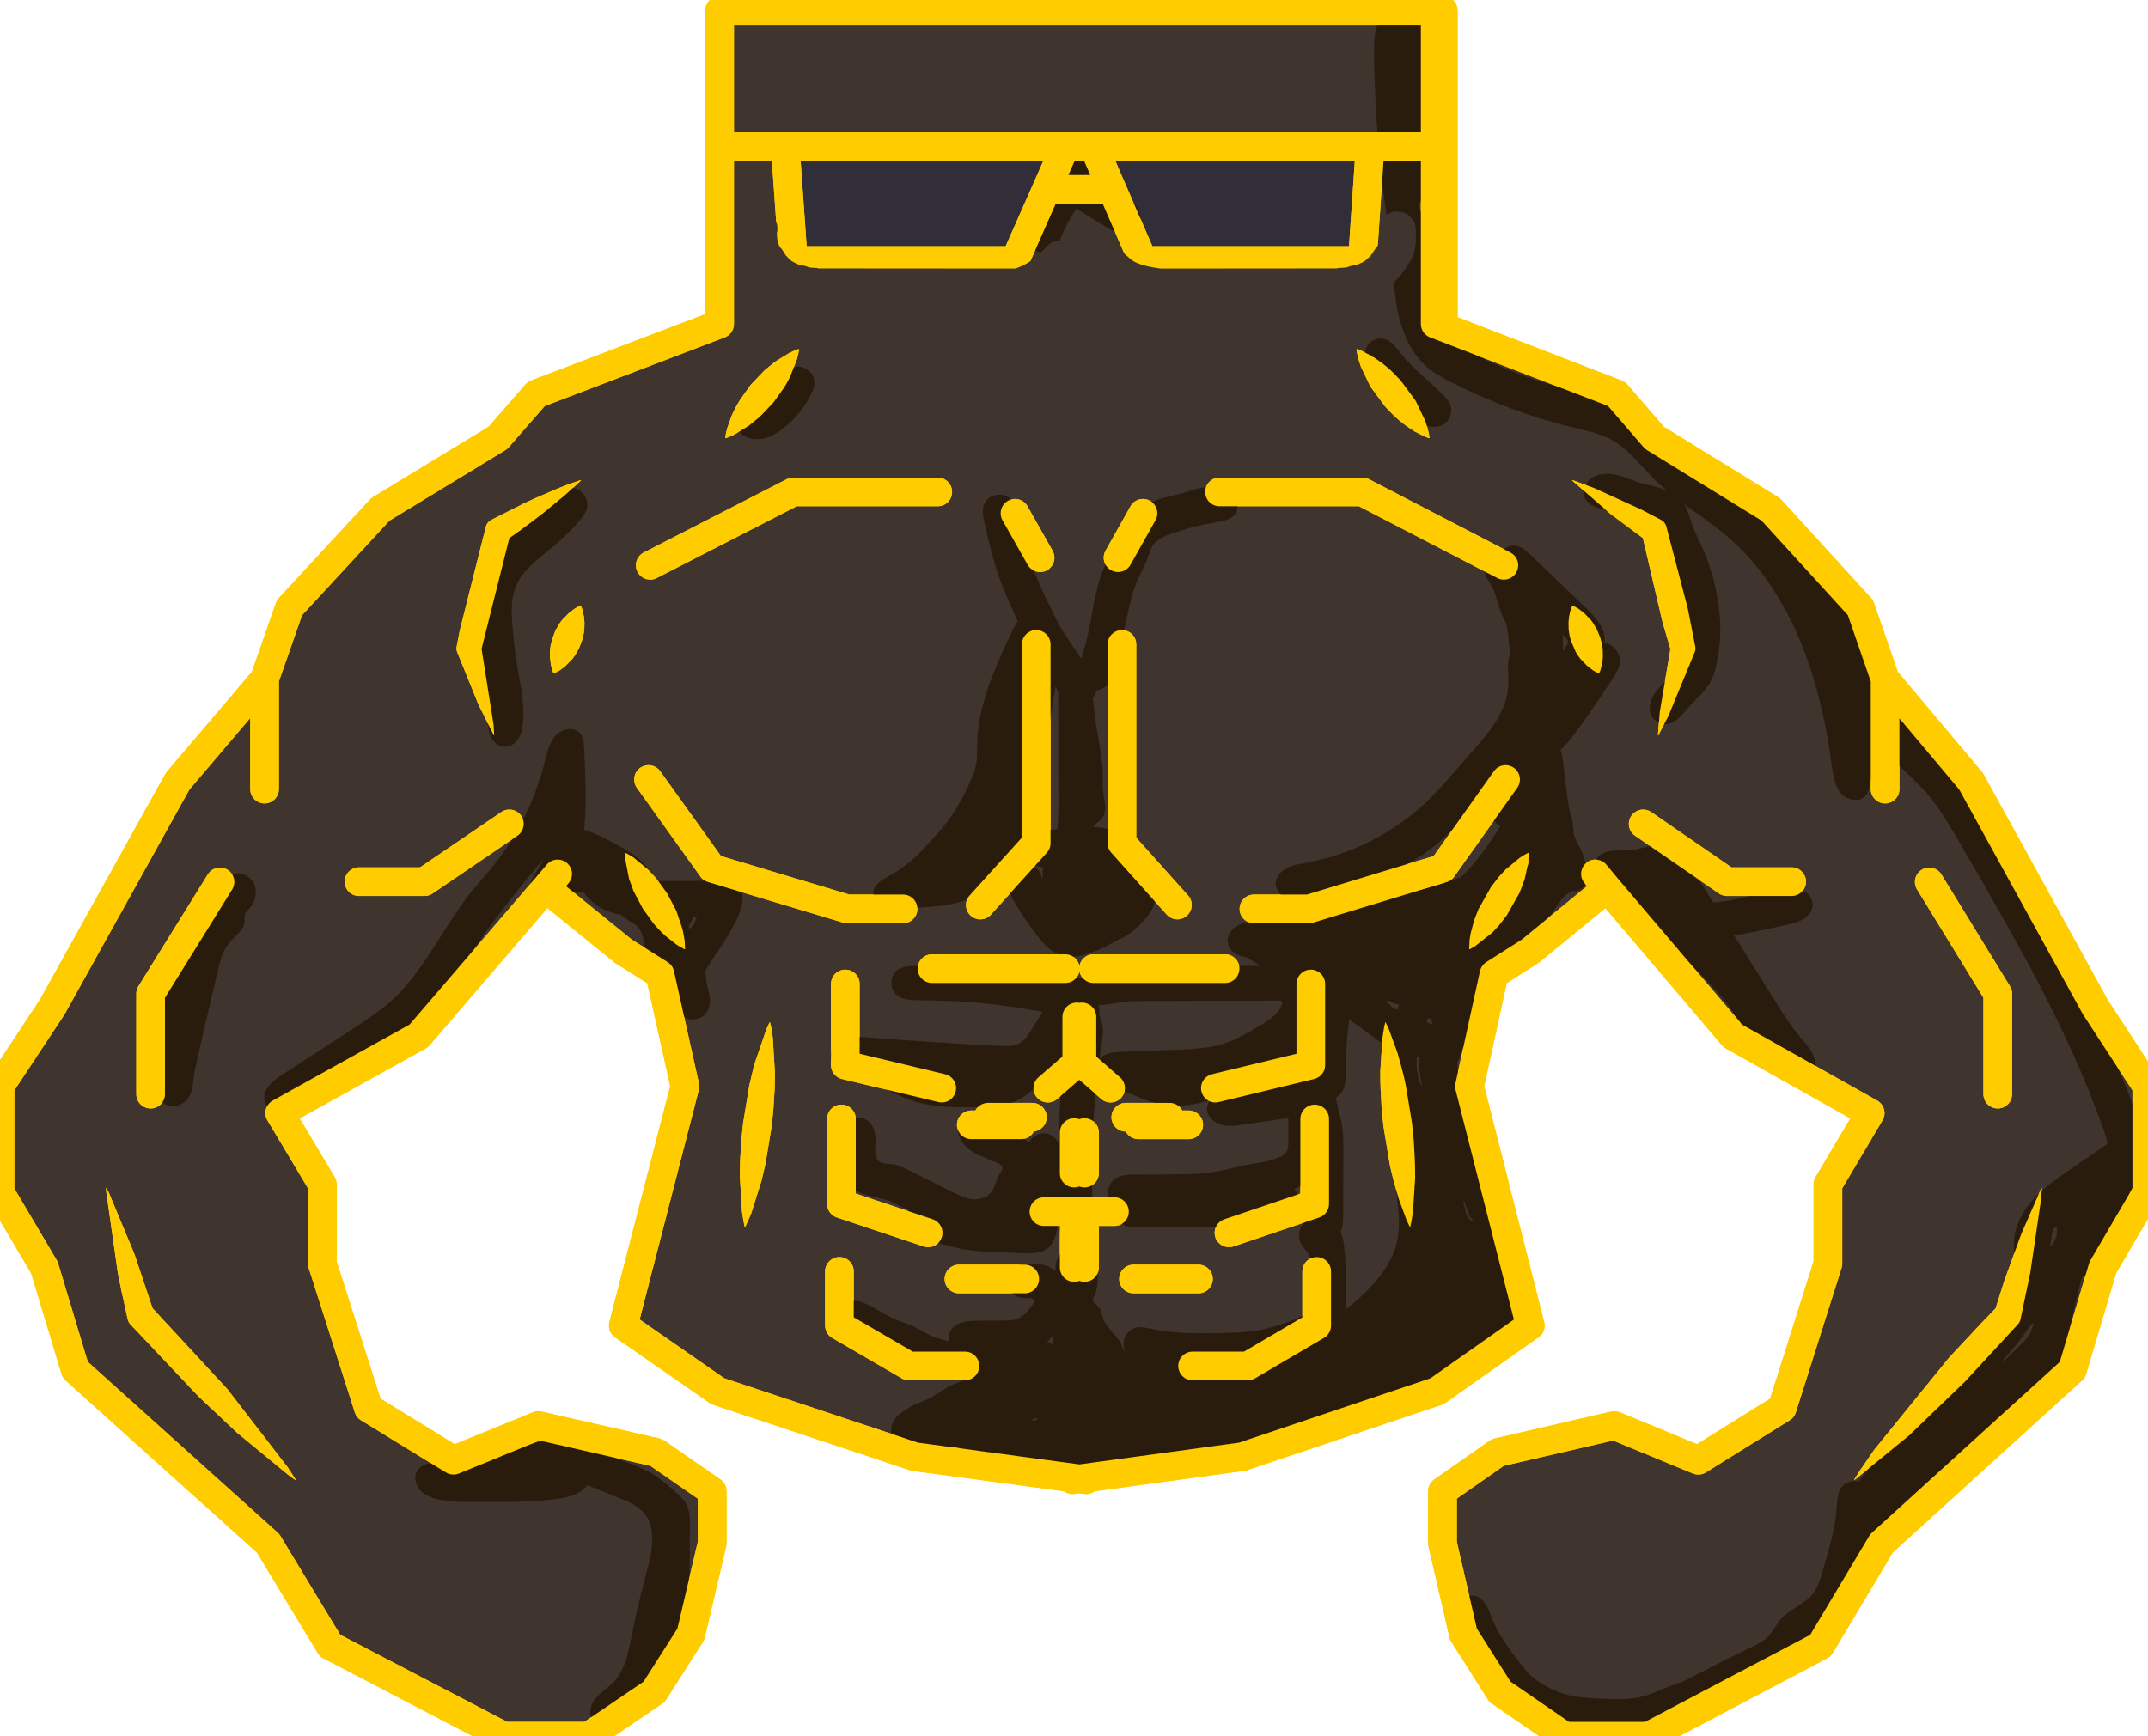 <svg xmlns="http://www.w3.org/2000/svg" xmlns:xlink="http://www.w3.org/1999/xlink" version="1.1" preserveAspectRatio="none" x="0px" y="0px" viewBox="74.5 151.29 749.37 605.86">
<defs>
<g id="Layer5_0_FILL">
<path fill="#312E3A" stroke="none" d=" M 428.6 242.2 L 446.15 202.45 348.45 202.45 351.25 242.2 428.6 242.2 M 456 202.45 L 473.25 242.2 549.8 242.2 552.5 202.45 456 202.45 Z"/>

<path fill="#3F342E" stroke="none" d=" M 446.15 202.45 L 456 202.45 552.5 202.45 575.2 202.45 575.2 155 325.55 155 325.55 202.45 348.45 202.45 446.15 202.45 M 692.25 329.05 L 651.7 304.1 638.45 288.75 575.2 264.35 575.2 202.45 552.5 202.45 549.8 242.2 473.25 242.2 456 202.45 446.15 202.45 428.6 242.2 351.25 242.2 348.45 202.45 325.55 202.45 325.55 264.35 261.6 288.75 248.2 304.1 207.2 329.05 175.5 363.35 166.8 388.25 166.8 426.65 166.8 388.25 136.45 423.95 92.7 502.75 74.5 530.3 74.5 567.35 90 593.6 100.75 629.3 168.05 689.85 189.65 725.55 250.25 757.15 279.9 757.15 302.7 741.65 315.5 721.55 322.95 689.85 322.95 671.65 303.45 658.15 262.35 648.75 232.7 660.85 203.05 642.65 186.95 592.25 186.95 564.6 172.1 539.7 220.6 512.75 264.85 461.2 269.05 456.25 264.85 461.2 291.95 483.2 304.75 491.25 313.45 530.4 291.95 613.85 324.9 636.75 393.6 659.6 451.05 667.35 507.9 659.6 575.85 636.75 608.35 613.85 587.15 530.4 595.7 491.25 608.35 483.2 635.2 461.2 631.1 456.25 635.2 461.2 679 512.75 726.95 539.7 712.2 564.6 712.2 592.25 696.25 642.65 667 660.85 637.7 648.75 597.05 658.15 577.75 671.65 577.75 689.85 585.05 721.55 597.8 741.65 620.35 757.15 649.6 757.15 709.6 725.55 730.9 689.85 797.5 629.3 808.1 593.6 823.45 567.35 823.45 530.3 805.5 502.75 762.15 423.95 732.15 388.25 732.15 426.65 732.15 388.25 723.55 363.35 692.25 329.05 M 651.7 336.5 L 661.7 377.55 653 407.85 661.7 377.55 651.7 336.5 623.1 318.95 651.7 336.5 M 699.55 458.95 L 677 458.95 647.75 438.8 677 458.95 699.55 458.95 M 771.45 498.05 L 771.45 533.1 771.45 498.05 747.55 459.05 771.45 498.05 M 774.85 610.45 L 721.5 667.65 774.85 610.45 786.75 565.95 774.85 610.45 M 440.6 217.35 L 461.6 217.35 440.6 217.35 M 351.25 322.95 L 401.65 322.95 351.25 322.95 301.35 348.55 351.25 322.95 M 473.25 330.4 L 464.55 345.9 473.25 330.4 M 428.6 330.4 L 437.35 345.9 428.6 330.4 M 353.2 273.2 L 327.6 304.15 353.2 273.2 M 549.8 322.95 L 499.95 322.95 549.8 322.95 599.15 348.55 549.8 322.95 M 623.1 362.7 L 632.35 386.25 623.1 362.7 M 547.85 273.2 L 573.15 304.15 547.85 273.2 M 277.1 318.95 L 248.2 336.5 238.1 377.55 246.85 407.85 238.1 377.55 248.2 336.5 277.1 318.95 M 277.1 362.7 L 267.7 386.25 277.1 362.7 M 292.6 448.95 L 313.45 482.5 292.6 448.95 M 300.75 423.3 L 322.95 454.3 370.05 468.45 389.55 468.45 370.05 468.45 322.95 454.3 300.75 423.3 M 199.75 458.95 L 222.6 458.95 252.2 438.8 222.6 458.95 199.75 458.95 M 127.05 498.05 L 127.05 533.1 127.05 498.05 151.25 459.05 127.05 498.05 M 123.65 610.45 L 177.55 667.65 123.65 610.45 111.6 565.95 123.65 610.45 M 599.75 423.3 L 577.75 454.3 531.2 468.45 511.95 468.45 531.2 468.45 577.75 454.3 599.75 423.3 M 607.8 448.95 L 587.15 482.5 607.8 448.95 M 557.85 508.1 L 566.45 579.45 557.85 508.1 M 533.15 571.4 L 503.25 581.5 533.15 571.4 533.15 541.75 533.15 571.4 M 531.8 522.95 L 498.5 531 531.8 522.95 531.8 494.65 531.8 522.95 M 436 445.5 L 416.5 467.1 436 445.5 436 376.15 436 445.5 M 465.9 445.5 L 485.25 467.1 465.9 445.5 465.9 376.15 465.9 445.5 M 369.4 522.95 L 403.05 531 369.4 522.95 369.4 494.65 369.4 522.95 M 368.05 571.4 L 398.3 581.5 368.05 571.4 368.05 541.75 368.05 571.4 M 343.1 508.1 L 334.4 579.45 343.1 508.1 M 482.55 541.15 L 467.25 541.15 482.55 541.15 M 451.95 522.25 L 451.95 506.15 451.95 522.25 461.95 531 451.95 522.25 M 450.15 522.25 L 450.15 506.15 450.15 522.25 440.05 531 450.15 522.25 M 419.2 541.15 L 434.65 541.15 419.2 541.15 M 430.75 543.8 L 413.35 543.8 430.75 543.8 M 449.25 546.5 L 449.25 560.65 449.25 546.5 M 452.85 546.5 L 452.85 560.65 452.85 546.5 M 449.25 574.1 L 449.25 593.6 449.25 574.1 438.7 574.1 449.25 574.1 452.85 574.1 463.3 574.1 452.85 574.1 452.85 593.6 452.85 574.1 449.25 574.1 M 446.15 489.3 L 399.65 489.3 446.15 489.3 M 409.05 597.6 L 432 597.6 409.05 597.6 M 367.35 613.85 L 391.6 627.95 411.15 627.95 391.6 627.95 367.35 613.85 367.35 594.95 367.35 613.85 M 533.85 594.95 L 533.85 613.85 509.85 627.95 490.55 627.95 509.85 627.95 533.85 613.85 533.85 594.95 M 492.6 597.6 L 469.95 597.6 492.6 597.6 M 456 489.3 L 501.9 489.3 456 489.3 M 471.65 543.8 L 489.2 543.8 471.65 543.8 Z"/>
</g>

<g id="Layer5_0_STROKES_1_FILL">
<path fill="#FFCC00" stroke="none" d=" M 343.55 509.9 L 343.15 508.1 343.05 508 343 508.05 342.05 510.05 342 510.2 341.9 510.35 337.65 522.75 337.3 524.15 Q 336.75 526.3 335.9 530.1 L 333.75 543.15 Q 333.25 547.75 333.1 549.8 L 332.7 556.3 Q 332.6 560.5 332.65 562.4 L 333.35 574.1 333.8 576.95 333.8 577.1 333.85 577.25 334.3 579.4 334.4 579.5 334.45 579.45 335.4 577.45 335.45 577.3 335.55 577.15 336.65 574.5 340.15 563.35 Q 340.7 561.2 341.55 557.4 L 343.7 544.35 Q 344.2 539.75 344.35 537.7 L 344.75 531.2 Q 344.85 527.05 344.8 525.1 L 344.1 513.4 343.65 510.55 343.65 510.4 343.6 510.25 343.55 509.9 M 604.65 450.65 L 599.75 454.7 Q 597.8 456.8 597.45 457.2 L 594.7 460.75 590.2 468.7 590.15 468.9 589.9 469.55 Q 589.55 470.3 588.7 472.7 L 587.55 477.05 587.2 479.2 587.05 482.4 Q 587.05 482.55 587.15 482.55 L 587.2 482.55 588.4 481.9 588.45 481.85 588.95 481.6 595.15 476.7 Q 597.1 474.6 597.45 474.2 L 597.75 473.85 597.85 473.7 600.2 470.65 604.7 462.7 604.75 462.5 605 461.85 Q 605.35 461.1 606.2 458.7 L 606.45 457.9 607.7 452.2 607.7 451.9 607.85 449 Q 607.85 448.85 607.75 448.85 L 607.7 448.85 606.5 449.5 606.45 449.55 605.95 449.8 604.65 450.65 M 121.3 588.65 L 112.35 567.2 112.15 566.9 111.65 565.9 111.55 565.85 111.5 565.95 111.5 566.7 115.65 595.8 115.75 596.15 116.6 600.4 Q 116.75 601.35 117.2 603.2 L 119.05 611.65 Q 119.25 612.6 119.95 613.4 L 143.8 638.65 157.25 651.3 175.4 666.25 177.45 667.7 Q 177.5 667.75 177.6 667.65 L 177.6 667.55 175.6 664.4 175.4 664.15 174.9 663.35 153.8 636 127.95 608.05 127.75 607.9 121.55 589.35 121.4 589 121.3 588.65 M 310.45 469.1 L 307.25 463.05 303.4 457.7 302.95 457.2 Q 302.2 456.3 300.6 454.7 L 295.45 450.45 295.25 450.35 294.4 449.8 294 449.6 293.95 449.55 292.65 448.85 292.5 448.9 292.5 450.5 293.95 457.95 295.55 462.3 298.75 468.35 302.6 473.7 303.05 474.2 Q 303.8 475.1 305.4 476.7 L 306.55 477.8 310.55 480.95 310.75 481.05 311.6 481.6 312 481.8 312.05 481.85 313.35 482.55 313.5 482.5 313.35 479.45 312.65 475.7 310.45 469.1 M 270.5 367.8 L 270.3 368 270 368.5 269.8 368.7 269.7 368.85 269.65 368.95 268.45 371 268.35 371.25 268.2 371.5 267.15 374.3 266.6 376.55 266.6 376.7 266.55 376.85 266.55 377.15 266.4 377.95 266.35 380.45 266.7 383.3 267.1 384.8 267.15 385.1 267.2 385.2 267.2 385.25 267.25 385.4 267.6 386.2 Q 267.6 386.4 267.75 386.25 L 268.75 385.8 268.8 385.75 269.7 385.25 271.5 383.95 274.1 381.3 274.25 381.1 274.45 380.9 274.75 380.4 274.95 380.2 275.05 380.05 275.1 379.95 276.3 377.9 276.4 377.65 276.55 377.4 277.6 374.6 278.15 372.35 278.15 372.2 278.2 372.05 278.2 371.75 278.35 370.95 278.4 368.45 278.2 366.45 277.6 363.8 277.55 363.7 277.55 363.65 277.5 363.5 277.15 362.7 Q 277.15 362.5 277 362.65 L 276 363.1 275.95 363.15 275.05 363.65 273.25 364.95 270.65 367.6 270.5 367.8 M 233.8 377 Q 233.65 377.95 233.95 378.7 L 241.4 397.1 246.75 407.85 246.85 407.9 246.9 407.8 246.7 404.25 242.5 377.7 252.2 339.05 256.55 336 256.95 335.65 260.35 333.15 260.6 333 260.8 332.8 263.3 330.85 263.75 330.55 271.15 324.45 271.25 324.4 277.15 319 277.15 318.85 277 318.85 273.7 320 273.45 320.05 269.55 321.55 260.6 325.4 260.15 325.65 257.25 326.95 257 327.1 245.9 332.7 Q 244.55 333.4 244.05 334.9 L 234.9 371.3 233.8 377 M 631.65 371 L 630.45 369 630.4 368.85 630.3 368.75 630.15 368.5 629.8 368.05 629.65 367.8 627.25 365.3 625.1 363.65 624.2 363.15 624.15 363.1 623.15 362.65 Q 623 362.5 623 362.7 L 622.65 363.5 622.6 363.65 622.6 363.7 622.55 363.8 622.15 365.15 622.1 365.55 621.9 366.45 621.7 368.45 621.75 370.9 621.9 372.05 621.9 372.2 621.95 372.3 622.15 373.45 622.5 374.6 622.55 374.9 624.3 378.95 624.95 379.9 625 380.05 625.1 380.15 625.25 380.4 625.6 380.85 625.75 381.1 628.15 383.6 630.3 385.25 631.2 385.75 631.25 385.8 632.25 386.25 Q 632.4 386.4 632.4 386.2 L 632.75 385.4 632.8 385.25 632.8 385.2 632.85 385.1 632.95 384.8 633.5 382.45 633.7 380.45 633.65 378 633.5 376.85 633.5 376.7 633.45 376.6 633.25 375.45 632.9 374.3 632.85 374 631.65 371 M 568.2 290.95 L 568.1 290.75 563.15 284.05 559.95 280.75 559.75 280.6 559.25 280.15 Q 558.4 279.35 556.6 277.95 L 554.05 276.15 553.4 275.8 552.85 275.4 549.15 273.55 547.9 273.1 Q 547.8 273.1 547.75 273.2 L 547.75 273.25 547.9 274.35 547.95 274.55 547.95 274.65 548 274.75 548.3 276.15 548.4 276.45 548.45 276.7 549.25 279.2 552.4 285.8 552.6 286.15 552.75 286.35 552.85 286.55 557.8 293.25 561 296.55 561.2 296.7 561.7 297.15 Q 562.55 297.95 564.35 299.35 L 566.9 301.15 567.55 301.5 568.1 301.9 571.8 303.75 573.05 304.2 Q 573.15 304.2 573.2 304.1 L 573.2 304.05 573.05 302.95 573 302.75 573 302.65 572.95 302.55 572.65 301.15 572.55 300.85 572.5 300.6 571.7 298.1 568.55 291.5 568.35 291.15 568.2 290.95 M 336.5 285.45 L 332.6 290.9 332.5 291.1 332.25 291.5 Q 331.5 292.75 330.6 294.55 L 329.9 296 328.15 300.85 328.1 301.15 327.75 302.55 327.75 302.65 327.7 302.75 327.7 302.9 327.5 304.05 327.6 304.2 327.65 304.2 328.9 303.75 329.1 303.65 329.5 303.5 330.4 303.05 330.7 302.95 335.75 299.85 339.6 296.7 344.25 291.85 348.15 286.4 348.25 286.2 348.5 285.8 Q 349.25 284.55 350.15 282.75 L 352.6 276.45 352.65 276.15 353 274.75 353 274.65 353.05 274.55 353.05 274.4 353.25 273.25 353.15 273.1 353.1 273.1 351.85 273.55 351.65 273.65 351.25 273.8 350.35 274.25 350.05 274.35 345 277.45 341.3 280.45 336.5 285.45 M 655.8 334.9 Q 655.35 333.45 654 332.7 L 647 329.05 630.65 321.6 623.15 318.85 Q 623 318.8 623 318.9 L 623 319 636.25 330.55 647.65 339.05 654.5 368.4 657.25 377.75 653.5 400.05 653.5 400.3 652.9 407.8 652.95 407.9 653.05 407.85 656.55 401.15 665.8 378.7 Q 666.1 377.9 665.95 377.05 L 663.3 363.55 655.8 334.9 M 557.75 508.1 L 557.35 509.9 557.3 510.25 557.25 510.4 557.25 510.55 556.8 513.4 556.05 525.1 Q 556.05 529.05 556.15 531.2 L 556.5 537.7 Q 556.65 539.75 557.15 544.35 L 559.3 557.4 Q 559.8 559.85 560.7 563.35 L 562.55 569.85 565.25 577.15 565.35 577.3 565.4 577.45 566.35 579.45 566.45 579.5 566.5 579.4 566.95 577.25 567 577.1 567 576.95 567.45 574.1 568.2 562.4 Q 568.2 558.45 568.1 556.3 L 567.75 549.8 Q 567.6 547.75 567.1 543.15 L 564.95 530.1 Q 564.5 527.65 563.55 524.15 L 562.1 518.85 559 510.35 558.9 510.2 558.85 510.05 557.9 508.05 557.8 508 557.75 508.1 M 786.55 569.6 L 786.75 567.4 786.75 567.05 786.8 566.7 786.8 565.95 786.75 565.85 786.65 565.9 779.65 581.9 773.75 598.2 770.7 607.85 767.95 610.7 Q 767.35 611.25 766.25 612.45 L 754.55 624.95 728.3 657.25 723.75 663.9 Q 723.65 663.95 723.55 664.15 L 721.4 667.55 Q 721.35 667.6 721.45 667.7 L 721.55 667.7 740.9 651.9 741.1 651.65 760.05 633.4 778.5 613.4 Q 779.15 612.7 779.4 611.65 L 782.65 596.15 782.75 595.8 786.55 569.95 786.55 569.6 Z"/>
</g>

<g id="Layer4_0_FILL">
<path fill="#2A1C0D" stroke="none" d=" M 163.55 464.45 Q 164.05 462.15 163.3 460.15 162.55 458.1 160.55 456.9 158.45 455.7 156.4 456.2 154.45 456.7 152.55 458.8 150.85 460.65 149.1 464.1 146.5 469.2 146.15 469.8 144.25 472.95 140.2 477.35 135.05 483 133.8 484.55 130.4 488.95 129.15 493.35 128.25 496.5 128.15 503.05 128.05 512.15 128.15 516.7 128.3 524.3 129 530.3 129.4 533.8 130.6 535.35 131.65 536.6 133.3 537.05 134.95 537.5 136.55 537.05 138.1 536.6 139.35 535.4 140.55 534.2 141.1 532.65 141.5 531.6 141.75 530.15 141.75 530.1 142.05 527.55 142.35 525.1 143.45 520.3 L 150.15 491.35 Q 151.15 487.1 151.9 485.1 153.15 481.7 155.1 479.55 157.1 477.65 158.05 476.6 159.65 474.85 159.8 473.15 159.7 471.3 160 470.4 160.15 469.85 160.65 469.25 161.25 468.6 161.55 468.25 163.05 466.6 163.55 464.45 M 242.5 353.2 Q 240.5 360.15 241.35 371.55 242.05 380.2 243.5 388.05 244.4 393.1 244.45 393.4 244.95 396.45 244.95 398.75 245 400.05 244.85 402.65 244.8 405 245.15 406.55 245.6 408.55 246.9 410.05 248.3 411.65 250.15 411.85 251.65 412.05 253.15 411.2 254.5 410.4 255.4 409 256.7 406.85 257 402.95 257.3 398.55 256.5 392.65 255.3 385.8 254.75 382.35 253.6 374.95 253.15 368.05 252.75 361.95 253.65 358.45 254.3 355.85 255.6 353.65 257.4 350.55 261.05 347.35 265.4 343.75 267.55 341.95 272.35 337.95 276.65 333.05 278.9 330.3 279.25 328.65 279.65 326.9 278.9 325.15 278.15 323.4 276.6 322.4 275.1 321.45 273.2 321.45 271.3 321.5 269.75 322.45 268.5 323.25 267.2 324.9 266.5 325.8 265.05 327.75 263 330.3 258.75 333.35 253.1 337.4 251.95 338.4 244.95 344.45 242.5 353.2 M 333.85 292.95 Q 331.7 293.95 330.95 296.3 330.45 298.2 331.25 300.1 332 302 333.65 303.15 335.2 304.2 337.3 304.45 339.2 304.7 341.2 304.25 344.55 303.4 348.05 300.55 353.85 295.95 357.2 289.35 358.8 286.45 358.6 284.3 358.4 282.1 356.55 280.55 354.65 279 352.45 279.2 348.85 279.55 345.4 284.95 343.7 287.75 342.7 288.9 341 290.95 339 291.65 338.25 291.95 336.4 292.25 334.7 292.55 333.85 292.95 M 446.75 206.5 Q 446.259 206.857 445.75 207.4 443.416 207.444 441.65 209.35 439.7 211.45 440 213.95 440.103 214.852 440.45 215.7 L 437.45 221 Q 435.7 224.1 435 225.55 433.75 228.2 433.2 230.4 432.35 234.05 433.5 236.35 434.55 238.6 437.2 239.3 439.8 240 441.75 238.55 442.95 237.7 443.85 236 444.2 235.4 445.2 232.85 446.55 229.7 448.9 225.8 449.062 225.545 450 224.05 454.648 227.052 461.75 231.3 464.55 233 466.25 233.15 467.75 233.25 469.15 232.5 470.5 231.8 471.35 230.5 472.15 229.25 472.25 227.65 472.35 226.1 471.8 224.7 470.9 222.45 468.4 220.65 467.15 219.8 463.55 217.9 459.652 215.841 455.95 213.15 456.487 210.913 455.7 209.05 454.7 206.6 451.85 205.8 449 205 446.75 206.5 M 698.3 338.3 Q 696.4 338.45 695.4 339.75 690.4 332.25 678.3 323.5 663.35 312.7 659.35 308.7 655.05 304 652.85 301.65 648.95 297.45 645.8 295.3 641.75 292.6 635.55 290.75 634.5 290.4 624.55 287.95 604.1 283.1 585.15 273.05 583.483 272.167 582.3 271.65 580.155 269.275 579.05 268 575.75 264.1 574.15 258.25 572.85 253.6 572.5 247.1 572.3 239.65 572 235.95 571.55 229.5 570.1 225 569.45 223 569.85 222.05 570.1 221.45 570.8 220.9 571.2 220.55 572 219.9 573.25 218.8 573.75 216.8 574.05 215.4 574.1 213.05 574.4 201.9 573.65 188.4 573.05 178.75 571.65 163.75 571.4 161.05 571.15 159.75 570.75 157.55 569.95 155.95 569.05 154.05 567.5 152.8 565.8 151.4 563.9 151.3 561.7 151.15 559.65 152.6 557.8 153.9 556.55 156.05 554.7 159.25 554.1 163.9 553.75 166.85 553.85 172.35 554.6 202.05 558 224.55 559.25 232.95 559.45 234.6 559.7 236.55 560.5 247 561.05 254.6 562 259.35 564.95 274 573.85 280.6 575.271 281.646 576.55 282.2 578.004 283.267 580.1 284.35 601.2 295.15 624.25 300.7 629.1 301.85 630.75 302.35 634.35 303.45 636.9 304.85 640.5 306.85 644.6 311.1 646.95 313.5 651.5 318.45 653.335 320.263 655.9 322.35 654.166 321.666 651.35 320.95 647.5 320 646.55 319.7 645.5 319.4 642.45 318.3 639.85 317.35 638.25 317 633.05 315.9 629.85 318.1 628 319.35 627.3 321.55 626.6 323.9 627.75 325.7 628.55 327 630.35 327.85 631.55 328.4 633.7 328.95 L 644.95 331.85 Q 647.2 332.45 648.15 332.85 649.9 333.55 651 334.55 652.45 335.95 653.8 339.15 657.1 347 659.85 355.4 662.45 363.5 662.8 368.8 663.1 373.65 661.85 378.6 660.85 382.65 658.9 385.25 657.9 386.65 655.7 388.8 653.3 391.2 652.4 392.3 650.8 394.35 650.25 396.6 649.65 399.2 650.7 401.15 651.45 402.5 652.85 403.25 654.2 404.05 655.7 404 658.05 403.85 660.3 401.75 660.85 401.3 664 397.65 665.15 396.35 667.65 393.9 669.8 391.6 670.9 389.8 672.5 387.15 673.4 382.8 675.6 372.7 673.95 361.65 672.45 351.3 667.85 341.2 666.7 338.75 666.15 337.55 665.2 335.4 664.65 333.85 664 331.8 663.65 330.75 663.05 328.95 662.35 327.75 662.161 327.424 661.95 327.1 662.873 327.794 663.85 328.5 673.55 335.45 676.65 338.1 706.25 363.2 713.55 418.45 714 421.8 714.4 423.3 715.1 425.95 716.4 427.7 718 429.7 720.5 430.3 723.2 430.9 724.95 429.35 726 428.4 726.55 426.7 726.9 425.65 727.2 423.55 728.2 415.748 728.7 409.75 731.646 413.454 737.2 418.65 744.25 425.25 746.7 428.1 749.6 431.5 752.7 436.25 754.35 438.8 757.9 444.9 776.75 477.2 785.5 494 799.95 521.7 808.3 545.3 809.15 547.7 809.45 548.95 809.624 549.742 809.7 550.45 L 797.1 559.1 Q 792.5 562.25 790.3 563.95 786.65 566.75 784.1 569.5 777.6 576.65 777.1 584.3 777 585.8 777.6 592.9 778.05 598.1 776.85 601.2 776.2 602.9 774.8 604.75 774.05 605.75 772.15 607.9 761.1 620.6 750.85 639.35 748.15 644.35 746.25 646.45 744.8 648.05 742.4 649.8 739.6 651.75 738.2 652.7 729.202 659.014 723 668.35 721.789 667.986 720.35 668.25 717.85 668.75 716.65 670.65 715.95 671.8 715.65 673.5 715.5 674.25 715.35 676.6 715 681.85 713.5 688.2 712.6 692 710.4 699.55 709.55 702.45 708.95 703.9 708 706.25 706.7 707.8 705.2 709.6 701.35 712 697.4 714.45 695.95 716.1 695.15 717 693.85 719.05 692.55 721.05 691.75 721.95 690.4 723.5 688.05 724.8 687.15 725.3 683.8 726.9 680.1 728.6 672.9 732.3 L 661.3 738.25 659.8 738.65 Q 658.15 739.2 653.85 741 650.15 742.6 647.9 743.2 644.45 744.15 640 744.25 637.25 744.3 631.9 744 628.2 743.8 626.1 743.55 622.95 743.2 620.4 742.45 616.95 741.5 613.1 739.25 610.5 737.75 608.65 736.1 606.95 734.6 603.85 730.45 600.55 726 599.1 723.8 596.6 719.95 595.25 716.55 593.75 712.65 593 711.4 591.4 708.7 589.05 708.2 586.75 707.7 584.65 709.5 582.65 711.25 582.25 713.8 581.7 717.55 584.55 723.2 587.35 728.65 594.35 738.85 596.95 742.7 598.85 744.55 600.75 746.45 604.7 748.8 610.9 752.6 615.6 754.1 619.8 755.5 625.1 756.1 629 756.5 634.85 756.6 643.251 756.693 648.3 755.8 649.895 756.544 651.75 756.45 654.15 756.35 657.05 755 658.2 754.4 661.95 752.2 662.737 751.731 664 751 L 667.8 749.75 Q 673.7 747.7 676.75 746.3 680.3 744.6 685 741.3 686.7 740.1 687.5 739.35 687.684 739.173 687.85 739 L 688.75 738.55 Q 692.7 736.6 694.65 735.45 697.85 733.5 699.95 731.45 701.25 730.2 703.4 727.5 705.65 724.7 706.8 723.55 708.15 722.25 712.7 718.8 716.5 715.95 718.2 713.7 720 711.3 721.2 707.75 721.95 705.6 722.95 701.2 L 723.9 696.95 Q 724.782 695.797 725.9 693.9 730 687.1 737.15 680.25 741.6 675.95 750.7 668.7 L 771.8 651.75 Q 778.5 646.35 782.5 644.15 783.65 643.55 786 642.35 787.95 641.25 789.1 640.05 790.65 638.45 791.65 635.8 792.25 634.25 793 630.9 L 798.2 607.55 Q 799.772 600.606 801 596.7 802.134 596.35 803.15 595.6 804.95 594.3 806.4 591.95 807.35 590.4 808.65 587.5 L 817.85 566.95 Q 819.35 563.65 820 561.95 820.782 559.863 821.2 558 821.707 557.534 822.1 557.05 823.65 555.15 823.85 552.75 824.05 550.15 822.5 548.5 822.085 548.048 821.55 547.7 821.365 546.361 821.05 544.95 820.05 540.45 817.3 533.45 808.95 512.25 795.75 487 787.85 471.9 770.95 442.1 767.35 435.8 765.6 432.95 762.45 427.9 759.5 424.25 756.5 420.5 748.25 412.35 740.8 404.95 737.35 400.15 735.25 397.35 734.1 396.25 732 394.35 729.85 394.45 729.436 394.459 729.05 394.55 728.423 384.447 725.3 376.6 723.05 371 717.15 361.7 L 706.15 344.15 Q 703.75 340.25 701.65 339.05 700.1 338.15 698.3 338.3 M 791.35 579.7 Q 791.8 579.45 792.1 579.75 792.35 582.65 790.85 585.05 790.2 586 789.55 585.95 790 585.1 790.2 583.1 790.35 581.15 790.8 580.3 791.1 579.8 791.35 579.7 M 782.35 614.55 Q 783.4 613.2 783.95 612.8 784 613 783.75 613.95 783 616.15 782.45 617.1 781.8 618.15 780.35 619.6 777.2 622.95 774.45 625.4 773.65 626.1 773.1 626 778.15 620.7 782.35 614.55 M 253.65 675.4 Q 261.3 675.2 267.4 674.55 271.5 674.1 274.05 673.2 277.6 671.95 279.45 669.55 L 290.2 673.9 Q 293.75 675.3 295.65 676.4 298.45 678.1 299.95 680.3 302 683.35 302 688.15 302.05 691.1 301.35 694.7 300.9 696.9 299.75 701.1 296.6 713.25 295.35 719.75 293.85 727.5 293.1 729.85 291.4 735.45 288.25 738.6 287.5 739.35 285.45 741 283.6 742.5 282.7 743.5 281.3 744.95 280.75 746.65 280.1 748.6 280.65 750.25 281.2 751.8 282.75 752.8 284.25 753.75 286.05 753.85 289.1 754 292.5 751.75 296.6 749.05 299.95 744 302.3 740.5 305.15 734.25 309.2 725.5 311.35 719.25 314.15 710.85 314.85 703.45 315.15 700.25 315.1 695.05 315.1 688.45 315.15 686.6 315.3 682.7 315.2 681.25 315 678.25 313.9 676.2 312.85 674.15 309.6 671.4 304.75 667.15 301.75 665.4 299.6 664.1 296.15 662.75 292.3 661.3 290.4 660.5 289.3 660.05 285.35 658.2 282.3 656.7 280.3 656 274.25 653.85 267.55 654.05 261 654.25 254.9 656.65 248.3 659.75 245 661.15 239.1 663.6 234.7 663.2 233.45 663.1 230.75 662.5 228.2 661.9 226.8 661.8 224.6 661.65 222.85 662.35 220.8 663.1 219.9 664.8 219.05 666.4 219.55 668.35 220 670.25 221.35 671.6 223.45 673.7 228 674.65 230.6 675.2 233.9 675.35 235.9 675.45 239.9 675.45 249.05 675.5 253.65 675.4 M 278.3 412.55 Q 278.2 410.7 278 409.7 277.65 408.1 276.8 407.15 275.3 405.4 272.6 405.75 270.05 406.1 268.35 407.95 266.9 409.5 266 412.05 265.55 413.2 264.65 416.7 259.5 437.15 247.05 452.85 245.8 454.35 242.45 458.3 239.5 461.7 237.9 463.75 234.9 467.55 225.65 482.1 218.35 493.6 212.25 499.4 209.15 502.35 204.7 505.5 202.2 507.3 196.6 510.95 L 173.05 526.25 Q 165.3 531.2 166.95 535.95 167.65 537.9 169.75 538.9 171.75 539.8 173.95 539.5 175.8 539.25 177.9 538.2 179.1 537.55 181.55 535.95 L 206.75 519.05 Q 211.7 515.7 213.9 514.1 217.8 511.2 220.6 508.6 225.95 503.6 231.7 495.25 238 485.4 241.25 480.55 245.85 473.7 252.3 465.5 255.9 460.9 264.1 451 263.55 452.35 262.2 454.55 260.7 456.95 260.2 458.05 259.3 460.05 259.25 462 259.25 464.2 260.4 465.7 261.8 467.45 264.4 467.6 266.85 467.75 268.9 466.4 270.871 465.075 272.45 462.3 L 277.35 462.65 Q 277.754 462.685 278.1 462.7 280.295 465.331 281.9 466.6 285.471 469.447 291.05 470.5 292.53 471.692 293.95 472.6 295.55 473.55 295.85 473.75 296.85 474.45 297.45 475.25 298.05 476.1 298.65 477.85 299.353 480.328 299.5 482.65 299.471 484.268 299.6 485.85 299.6 487.07 299.6 488.8 299.75 491.4 300.85 492.95 301.399 493.76 302.2 494.35 302.699 494.971 303.3 495.4 304.85 496.45 307.25 496.55 307.997 496.574 309 496.45 309.03 496.716 309.05 496.95 309.4 500.45 310.3 502.5 311.5 505.5 314.05 506.6 316 507.45 318.15 506.7 320.3 505.95 321.3 504.1 322.6 501.9 321.95 498.3 320.95 494.4 320.75 492.45 320.623 491.396 320.65 489.75 L 324.75 483.55 Q 329.4 476.65 331.5 472.2 333.8 467.4 333.5 463.95 333.3 461.7 332 459.95 330.65 458.05 328.6 457.55 327.2 457.2 325.1 457.65 322.75 458.25 321.55 458.45 320 458.7 316.8 458.7 L 304.2 458.7 Q 302.339 456.134 299.85 453.5 297.8 451.25 295.85 449.8 293.9 448.3 290.2 446.3 282.65 442.15 278.4 440.85 278.342 440.832 278.25 440.8 278.52 438.516 278.65 436.1 279.1 428.1 278.3 412.55 M 316.5 471.25 L 317.85 471.25 Q 317.45 471.55 317.2 472.25 317.05 472.6 316.8 473.4 316.465 474.119 315.25 475.4 315.229 475.392 315.2 475.35 314.964 475.016 314.65 474.6 L 316.5 471.25 M 598.05 344.2 Q 596.929 344.29 595.85 344.85 594.45 345.5 593.6 346.7 592.75 347.9 592.55 349.4 592.35 350.9 592.85 352.3 593.1 353.05 593.75 354 594.1 354.55 594.8 355.65 595.85 357.4 596.8 360.75 597.95 364.6 598.55 365.95 599.85 368.65 600 369.1 600.45 370.45 600.75 373.95 601.013 376.962 601.45 379.45 600.662 380.943 600.55 383.1 600.55 383.2 600.7 388.25 600.85 393 599.15 397.55 597.75 401.3 594.8 405.4 593 407.9 589.1 412.4 L 581.75 420.8 Q 576.45 426.9 573.6 429.7 564.75 438.5 553.5 444.35 542.3 450.2 530 452.4 527.45 452.85 526.6 453.05 524.7 453.5 523.4 454.2 521.75 455.05 520.75 456.4 519.6 457.9 519.55 459.55 519.55 461.45 520.95 463.05 522.3 464.6 524.25 465.2 527.1 466.1 532 465.15 540.05 463.55 549.85 459.85 564.25 454.45 572.6 448.3 577.35 444.85 582.35 439.7 584.56 437.425 587.55 434 587.92 434.393 588.35 434.75 590.35 436.35 592.85 436.45 593.965 436.487 595.05 436.25 595.779 438.58 597.9 439.6 594.2 445.75 590.1 450.85 587.016 454.714 584 457.6 583.251 457.677 582.35 457.95 581.8 458.1 579.55 458.95 575.35 460.6 569.95 461.75 566.45 462.5 560 463.45 551.95 464.75 547.1 465.15 545.3 465.3 542.05 465.4 538.45 465.5 537 465.6 529.35 465.95 520.7 467.55 518.6 468 517.55 468.4 515.85 469 514.8 470.05 513.627 471.192 513.3 472.75 512.614 472.804 511.95 472.85 510.486 472.971 509.3 473.2 507.674 473.541 506.6 474.1 504.8 475 503.7 476.7 502.55 478.45 502.85 480.3 503.1 481.95 504.5 483.25 505.75 484.45 507.5 484.95 508.312 485.208 509.45 485.3 510.728 486.242 512.45 487.25 L 514.35 488.35 477.9 488.3 Q 472.05 488.3 469.1 488.45 464.2 488.65 460.35 489.3 455.021 490.149 453.1 492.8 453.009 492.784 452.9 492.75 451.4 492.35 449.85 492.75 448.716 493.043 447.85 493.7 446.415 492.432 443.9 492.1 443.45 492 439.2 491.8 436.65 491.75 433.1 491.15 429.05 490.45 427.05 490.1 419.8 488.9 410.75 488.55 405.05 488.3 394.4 488.35 392.1 488.35 390.85 488.55 388.9 488.85 387.65 489.75 385.7 491.2 385.5 493.85 385.35 496.55 387.05 498.25 388.45 499.6 390.85 500.05 392.4 500.35 395.3 500.35 417.05 500.35 438.25 504.4 L 434.45 510.45 Q 433.15 512.55 432.2 513.65 430.75 515.25 429.15 515.85 427.75 516.4 424.4 516.3 401 515.2 374.5 513.1 372.25 512.9 371 513 369 513.1 367.65 513.85 366.3 514.55 365.45 515.85 364.55 517.15 364.4 518.65 364.25 520.15 364.85 521.6 365.4 523 366.55 524 367.5 524.8 369.05 525.4 369.15 525.4 371.85 526.3 375.55 527.5 383.05 531.15 390.2 534.7 394.25 535.85 398.75 537.15 404.55 537.5 408.2 537.75 415.05 537.65 419.4 537.6 421.75 537.35 425.4 536.95 428.15 535.85 430.9 534.75 433.75 532.45 435.75 530.85 438.6 527.95 443.525 523.025 445.95 519.1 444.104 534.556 443.65 550.05 443.404 549.471 443.05 549 442.2 547.85 440.85 547.25 439.45 546.65 438 546.8 436.55 546.95 435.35 547.8 434.1 548.7 433.5 550 430.75 547.5 425.6 545.1 422 543.35 421 542.7 419.5 541.6 418.7 541.05 417.3 540.1 416.2 539.75 414.05 539.1 411.8 540.25 409.6 541.45 408.9 543.6 408.15 546.05 409.5 548.7 410.7 551.1 413.05 552.7 414.8 553.9 417.8 555.15 422.25 557 422.75 557.25 424 557.85 424.15 558.6 424.3 559.1 424 559.8 423.85 560 423.25 560.95 422.65 561.85 421.8 564.3 421 566.5 420.15 567.5 419 568.85 417.1 569.45 415.35 569.95 413.4 569.7 410.95 569.35 406.55 567.15 L 391.7 559.7 Q 387.95 557.75 385.6 557.5 384.1 557.45 383.4 557.35 382.1 557.2 381.35 556.65 380.1 555.75 379.85 553.65 379.75 552.75 379.95 549.9 380.1 547.4 379.35 545.4 378.5 543.1 376.65 542 374.95 541 372.85 541.4 370.75 541.8 369.5 543.35 368.05 545.25 367.95 549.6 367.85 554.4 368.3 557.75 368.95 562.75 371.05 565.05 373.05 567.3 377.6 568.45 384.3 570.1 385.15 570.45 385.7 570.7 388.3 572.1 390.2 573.1 391.5 573.45 389.95 575.5 390.35 578.3 390.75 581.1 392.85 582.55 394.05 583.4 395.9 583.85 396.4 584 399.25 584.5 401.05 584.85 404.45 585.75 407.95 586.7 409.6 587.05 413.8 587.9 421.4 588.2 L 431.2 588.6 Q 434.3 588.75 436.05 588.45 438.7 588.05 440.3 586.65 442.3 584.85 443.25 580.6 443.683 578.712 444 576.6 444.085 578.466 444.2 580.3 444.39 583.507 444.75 588.4 444.659 588.534 444.55 588.65 443.2 590.15 442.85 592.55 442.705 593.505 442.7 594.85 440.984 593.426 438.95 592.8 436.6 592.05 433.25 592.2 428.4 592.5 426.55 594.95 425.5 596.3 425.5 598.15 425.5 599.95 426.5 601.4 427.45 602.8 429.15 603.6 430.75 604.35 432.5 604.25 435.1 604.15 435.3 605.25 435.35 605.85 434.65 606.75 433.2 608.7 432.1 609.7 430.55 611.15 428.9 611.7 427.6 612.1 424.9 612.1 L 415.7 612.15 Q 412.65 612.2 411.15 612.5 408.6 613 407.15 614.4 405.6 615.9 405.45 618.25 405.402 618.803 405.45 619.3 401.696 618.541 398.7 617.1 397.85 616.7 395.15 615.2 392.95 613.95 391.55 613.4 388.6 612.45 387.15 611.85 385.8 611.3 383.7 610.1 L 378.35 607.15 Q 374.75 605.15 372.6 605.25 371.25 605.3 370.05 606 368.8 606.65 368.05 607.8 366.5 610.25 367.55 613.05 368.2 614.6 370.15 616.35 372.6 618.45 375.1 619.65 375.75 619.95 377 620.5 378.1 621 378.8 621.45 379.1 621.65 380.45 622.7 381.45 623.5 382.15 623.8 383 624.15 385.1 624.45 387.05 624.7 387.95 625.2 388.45 625.45 389.3 626.15 390.15 626.8 390.6 627.05 391.7 627.7 394.2 628.35 395.65 628.85 398.25 630.45 400.35 631.4 404.45 631.9 407.897 632.264 411.35 632.4 411.384 632.458 411.4 632.5 409.8 633.4 406.25 634.75 404.75 635.45 402.05 637.25 399.3 639.05 397.8 639.75 394.7 640.95 393.2 641.65 391.791 642.327 390.8 643.1 389.683 643.721 388.85 644.35 385.75 646.65 385.45 649.65 385.25 651.4 386.15 653 387.05 654.6 388.6 655.35 390.25 656.2 393.75 656.2 L 408.3 656.2 Q 408.793 656.2 409.25 656.2 409.227 656.321 409.2 656.45 408.7 658.75 410.05 660.25 410.95 661.25 412.6 661.7 413.7 662 415.7 662.15 446.6 664.05 478.7 664.6 486.4 664.7 490.3 664.6 496.75 664.4 501.85 663.6 507 662.8 513.1 661.15 517.3 660 524.15 657.75 535.2 654.25 546.2 650.55 562.05 645.25 570.45 641.7 583.6 636.1 592.95 629.4 600.35 624.2 603.15 618.85 604.85 615.55 605.5 610.95 605.9 608.2 606.1 602.55 606.3 596 606.15 592.75 605.95 587.3 604.85 583.05 603.9 579.3 601.8 574.8 600.85 572.8 597.75 566.95 591.45 554.95 588 545.1 583.705 532.964 582.85 521.9 583.964 520.211 584.9 516.7 586.9 516.95 588.8 516.45 590.8 515.9 592.15 514.6 593.55 513.2 593.95 511.2 594.35 509.1 593.4 507.45 592.9 506.6 591.25 505.05 589.75 503.65 589.3 502.6 588.3 500.35 589.9 496.4 591.22 493.062 593.2 489.35 602.131 483.333 606.25 479.9 613.35 474.05 617.35 467.9 619.3 464.9 620.35 464 621.163 463.264 622.75 462.2 624.786 462.439 626.25 461.4 628.15 460 628.6 457 628.8 455.25 628.55 454.15 628.303 453.114 627.1 450.9 627.053 450.53 626.95 450.15 626.259 447.766 624.7 445.5 624.643 445.294 624.55 445.05 623.7 443.1 623.5 441.9 623.35 439.55 623.15 438.4 623.05 437.55 622.75 436.35 622.35 435.05 622.15 434.4 621.8 433 621.25 428.95 L 619.85 417.2 Q 619.53 414.521 618.95 413.05 620.538 411.402 621.45 410.35 623.35 408.15 627.25 402.65 632.45 395.25 637.1 388.15 638.25 386.4 638.75 385.45 639.5 383.85 639.6 382.5 639.85 380.1 638.2 378 636.6 375.95 634.25 375.55 634.7 372.35 632.55 368.95 631.05 366.6 627.75 363.4 L 608.5 344.95 Q 607.05 343.55 606.1 342.9 604.65 341.9 603.25 341.7 600.65 341.3 598.6 343.55 598.311 343.875 598.05 344.2 M 605.8 453.7 Q 606.25 453.4 606.55 452.3 L 606.9 451.9 607.45 451.5 Q 607.8 451.35 608.1 451.4 L 608.1 452.6 608.05 452.9 607.85 453.2 607.6 453.45 605.8 453.7 M 558.15 500.65 Q 558.5 500.35 559.1 500.55 L 559.9 501.05 Q 560.7 501.5 562.5 501.8 562.2 502.7 562.25 503.6 560.65 503.4 559.85 502.45 L 559.45 501.95 558.9 501.55 Q 558.4 501.3 558.15 500.65 M 572.05 507.5 Q 572.1 507.45 572.45 507.05 572.7 506.8 572.95 506.7 573.2 506.5 573.65 506.6 573.6 507.25 574.35 508.4 573.85 508.65 573.6 508.6 L 573.4 508.55 572.6 508.2 Q 572.25 507.7 572.05 507.5 M 587.15 576.6 Q 586.15 575.3 585.9 574.55 585.75 573.4 585.6 572.8 585.3 572.05 585.15 571.65 584.95 570.95 585.05 570.45 L 585.3 570.45 Q 585.4 571.15 586.05 572.45 586.2 572.75 586.35 573.4 586.4 573.55 586.95 574.95 587.3 575.95 587.8 576.5 588.55 577.35 588.5 577.75 587.85 577.6 587.15 576.6 M 570.7 530.35 Q 568.45 527.3 568.75 520.7 568.764 520.346 568.75 520 569.363 520.251 569.85 520.5 569.56 522.143 569.7 524.1 569.8 526.35 570.7 530.35 M 521.75 526.75 Q 522.061 526.645 522.35 526.55 522.509 527.329 522.9 528.05 523.068 528.369 523.25 528.65 520.782 529.011 517.5 529.7 511.568 530.942 508.65 531.25 L 521.75 526.75 M 556.55 515.25 Q 556.61 516.05 556.7 516.9 L 561.95 569.45 Q 562.5 574.45 562.55 577.2 562.6 581.5 561.8 584.9 560.1 592.45 552.7 600.35 548.774 604.578 543.9 608.35 544.03 607.783 544.1 607.15 544.25 605.7 544.2 603.05 544.1 592.45 543.45 586.4 543.045 583.127 542.2 581 542.76 579.925 542.95 578.45 543.05 577.6 543.1 575.6 L 543.15 551.8 Q 543.15 546.05 542.65 543.55 542.45 542.45 541.7 539.7 541.25 537.55 541 536.45 540.722 535.275 540.45 534.3 540.892 534.113 541.3 533.8 543.15 532.4 543.75 529.5 544.1 527.7 544.05 524.2 544.011 515.668 545.2 507.05 549.288 509.884 553.3 512.9 555.074 514.258 556.55 515.25 M 531.45 517.4 Q 531.35 514.7 529.35 513.5 531.952 509.895 533.15 506.45 532.229 514.499 532.1 521.2 531.929 521.057 531.75 520.9 531.369 520.577 530.95 520.3 531.511 518.973 531.45 517.4 M 502.45 628.8 Q 500.269 629.546 497.95 630.3 493.924 631.609 489.85 632.85 489.989 632.225 489.9 631.6 489.758 630.231 488.65 628.7 495.56 628.992 502.45 628.8 M 436.05 645.95 Q 436.248 646.35 436.45 646.7 435.139 646.976 433.8 647.25 433.912 647.198 434 647.15 435.219 646.481 436.05 645.95 M 487.75 537 Q 491.35 536.7 495.75 535.5 496.146 535.389 496.6 535.25 495.6 536.663 495.6 538.25 495.65 540.15 497.15 541.75 498.55 543.2 500.55 543.8 502.25 544.25 504.45 544.15 505.8 544.1 508.45 543.7 L 523.95 541.4 523.95 550.15 Q 523.95 552.2 523.45 553.05 522.8 554.35 520.65 555.2 518.1 556.25 514.25 556.95 509.9 557.7 507.7 558.1 501.25 559.7 497.95 560.25 494.95 560.8 491.05 560.95 489.1 561.05 484.1 561.1 L 470.45 561.15 Q 465.55 561.15 463.45 562.65 461.8 563.85 461.25 565.95 460.7 568.05 461.55 569.9 461.75 570.35 462.3 571.25 462.85 572.15 463.05 572.65 463.25 573.2 463.5 574.45 463.75 575.6 464 576.2 465.1 578.65 468.25 579.35 470 579.8 473.7 579.6 481.9 579.25 498.45 579.65 513.1 579.55 522.65 576.7 526.05 575.7 527.2 574.15 528.45 572.45 528 570.1 527.6 567.85 526 566.2 528.983 565.19 531.25 563.25 L 531.2 575.5 Q 531.2 575.99 531.2 576.45 529.095 577.629 528.15 580.15 527.1 582.95 528.4 585.3 528.75 585.95 529.55 586.95 530.5 588.1 530.8 588.55 531.65 590 531.95 592.15 532.15 593.5 532.15 595.95 L 532.15 605.15 Q 532.216 607.738 532.45 609.3 532.291 609.336 532.1 609.35 530.85 609.5 529.35 610.2 527.6 611.1 526.7 611.5 525.7 612 522.2 613.15 518.25 614.5 515.6 615.1 509.95 616.4 498.95 616.5 491.55 616.6 487.5 616.4 481.2 616.1 476.2 615 474.2 614.6 473.65 614.5 472.15 614.3 471.05 614.55 469.6 614.85 468.45 615.9 467.3 616.9 466.8 618.35 466.3 619.75 466.55 621.3 466.684 622.101 467 622.8 466.427 622.625 466 621.25 465.45 619.25 462.75 616.35 460 613.3 459.35 611.5 458.85 609.1 458.3 608.05 457.53 606.643 456 605.9 455.884 605.117 455.75 604.4 457.313 602.324 457.4 598.05 457.55 593.55 457 587.2 456.35 580 456.05 576.35 454.263 554.331 457.35 526.8 457.439 526.94 457.5 527.05 458.5 528.85 461 530 461.5 530.25 465.55 531.65 467.1 532.2 470.15 533.5 473.15 534.8 474.7 535.3 481.15 537.55 487.75 537 M 514.05 509.15 L 510.55 511.2 Q 507.3 513.05 506.1 513.6 502.7 515.3 498.6 516.25 494.2 517.25 485.9 517.55 L 465.5 518.35 Q 463.15 518.45 461.95 518.7 460 519.1 458.75 520.1 458.403 520.399 458.1 520.75 458.463 518.096 458.85 515.4 459.2 512.65 459.2 512.3 459.35 510.5 459.15 509.15 458.89 507.101 457.95 505.65 458.085 505.102 458.1 504.5 458.1 503.7 457.9 502.6 457.823 502.235 457.75 501.95 458.597 502.012 459.55 501.95 459.85 501.95 464.85 501.15 467.9 500.6 474.05 500.6 L 520.65 500.45 Q 521.8 500.45 521.9 501.05 521.35 503.6 518.9 505.8 517.3 507.25 514.05 509.15 M 441.95 619.1 Q 441.971 619.998 441.95 620.65 441 619.918 439.85 619.65 441.066 618.236 441.95 617.15 441.92 618.001 441.95 619.1 M 619.75 377.3 L 619.7 372.75 620.8 373.85 Q 621.5 374.55 621.6 375.05 621.6 375.65 621.15 376.3 620.517 377.358 619.75 378.5 619.75 377.938 619.75 377.3 M 476.85 341.4 Q 478.45 339.15 483.1 337.55 490.75 334.85 499.2 333.45 501.05 333.1 501.75 332.95 503.15 332.55 504.1 331.9 506.25 330.45 506.35 327.5 506.4 324.5 504.35 322.95 502.4 321.4 498.25 321.3 494.65 321.2 492.35 321.75 491.85 321.85 487.7 323.2 486.6 323.55 482.75 324.45 479.65 325.15 477.8 325.9 475.5 326.85 471.8 329.2 468.5 331.3 467.3 332.75 466.15 334.2 465.2 336.55 464.7 337.9 463.75 340.7 463.05 342.5 461.5 345.7 459.8 349.1 459.15 350.65 457.25 355.3 455.75 363.8 453.95 373.75 452.9 377.25 452.52 378.579 451.7 381.1 L 447.95 375.55 Q 444.85 370.9 443.85 369.1 442.85 367.25 441.55 364.45 L 438.8 358.7 Q 435.45 351.7 434.2 347.8 433.45 345.2 432.85 342.55 L 430.1 331.2 Q 429.5 328.6 428.85 327.45 428 325.9 426.6 324.95 425.1 324 423.45 323.9 421.75 323.8 420.2 324.65 418.6 325.55 417.9 327.05 417.25 328.4 417.4 330.3 417.45 331.5 417.95 333.7 420.6 345.45 422.45 351 424.498 357.096 429.55 368.05 428.45 369.719 427.15 372.45 421.6 384.25 419.25 391.1 415.65 401.7 415.4 410.7 415.4 411.85 415.35 414.05 415.35 416 415.15 417.35 414.7 420.35 412.5 425.15 409.05 432.6 405.1 437.85 403.3 440.25 400.2 443.7 396.6 447.7 394.7 449.55 390 454 384.8 456.9 382.8 458 382.05 458.5 380.6 459.5 379.85 460.7 379.05 462.05 379.15 463.65 379.25 465.25 380.15 466.5 381.95 468.95 386 469.15 387.4 469.2 389.3 468.9 390.4 468.75 392.6 468.35 394.55 468.05 398.95 467.7 403.1 467.4 405.3 467 413.4 465.55 421.65 459.75 426.381 456.465 432.15 450.9 432.9 452.108 434.15 452.75 432.65 452.4 431.05 452.9 429.5 453.35 428.35 454.45 425.95 456.85 426.2 460.2 426.35 462.6 428.65 466.5 432.4 472.8 436.65 478.15 439.4 481.65 441.65 483.15 445.4 485.65 449.85 485.1 451.55 484.9 455.35 483.65 458.35 482.55 459.8 481.85 462.25 480.5 463.45 479.85 463.65 479.75 465.45 478.85 466.7 478.3 467.45 477.8 470.45 476.05 473.6 472.5 476.15 469.6 476.9 467.5 478.15 464.15 476.7 460.5 475.2 456.9 472 455.2 470.9 454.7 470.35 454.45 469.35 453.95 468.8 453.5 468.4 453.2 467.75 452.45 467.05 451.7 466.65 451.4 465.65 450.6 462.8 449.85 464.4 448.15 464.2 445.5 464 442.9 462.15 441.45 460.65 440.3 458.25 440 457.306 439.874 455.85 439.85 455.962 439.63 456.1 439.45 456.65 438.7 458.25 437.7 460.05 436.1 460.05 433 460 432 459.8 430.45 459.45 428.25 459.4 427.9 459.2 426.45 459.2 424.4 459.25 422.05 459.2 420.85 459.1 417.55 458.4 413.05 457.5 407.85 457.05 405.25 456.276 400.322 455.8 394.9 456.855 393.706 457.05 392.15 458.1 392.09 459.15 391.55 460.8 390.7 461.85 389.1 463.25 387.1 464.25 382.35 L 467.6 366.75 Q 469.4 358.45 471 354.5 471.35 353.65 473.05 350.2 474.3 347.6 474.9 345.85 476.15 342.4 476.85 341.4 M 438.25 457.8 L 438 457.8 Q 437.55 454.95 435.05 453.45 436.35 453.45 438.25 453.9 L 438.25 457.8 M 443.45 392.4 Q 443.548 392.575 443.65 392.75 L 443.75 431.95 Q 443.75 437.55 443.4 440.3 443.379 440.477 443.35 440.65 L 442.3 440.75 Q 441.024 440.814 439.95 440.9 440.362 439.328 440 437.85 439.7 436.5 438.25 434.4 436.75 432.15 436.4 430.95 435.95 429.55 436.15 427.7 436.25 426.65 436.7 424.4 439.281 412.74 442.75 390.8 443.071 391.539 443.45 392.4 M 579.15 290.35 Q 578.35 289.35 576.65 287.8 L 570.65 282.3 Q 565.45 277.5 563.25 274.7 561.4 272.3 560.8 271.7 559.3 270.15 557.7 269.65 555.1 268.85 552.9 270.5 551.35 271.65 550.85 273.75 550.3 275.7 550.85 277.7 551.75 280.95 555.25 284.2 555.95 284.85 558.3 286.8 560.2 288.4 561.25 289.5 562.15 290.45 564.7 293.7 566.8 296.35 568.4 297.7 570.6 299.6 573.35 300.1 576.3 300.7 578.4 299.2 579.75 298.2 580.4 296.6 581.05 295 580.7 293.4 580.35 291.9 579.15 290.35 M 672.4 466.2 Q 672.314 466.206 672.2 466.2 L 665.25 455.2 Q 662.65 451 660.5 449.15 658.6 447.6 656.25 446.85 653.9 446.15 651.55 446.35 650.15 446.45 647.65 447.1 644.95 447.8 643.7 447.95 642.6 448.1 640.55 448.05 638.35 448.05 637.35 448.15 633.4 448.45 631.75 450.7 630.6 452.2 630.8 454.3 630.95 456.3 632.2 457.8 633.4 459.25 635.3 459.95 637.15 460.6 639.1 460.45 639.65 461.5 640.3 463.95 640.9 466.3 641.55 467.4 642.15 468.5 643.3 469.55 643.8 470.05 645.45 471.4 653.25 477.55 660.15 483.9 671.9 494.6 678.65 503.8 681.3 507.45 686.2 515 690.75 521.6 694.65 525.4 697.3 528 699.55 528.8 702.95 530.05 705.35 528.45 707.25 527.2 707.75 524.65 708.15 522.25 707.25 519.9 706.55 518.05 704.8 515.9 702.75 513.5 701.75 512.25 698.8 508.75 694 500.95 690.677 495.576 679.5 477.75 682.254 477.354 687.45 476.25 L 697.55 474.1 Q 701.85 473.2 703.6 472.05 705.05 471.15 705.95 469.8 706.9 468.35 706.85 466.8 706.8 464.95 705.35 463.45 704 462 702.1 461.45 699.2 460.6 694.5 461.65 694.25 461.7 683.5 464.3 676.9 465.95 672.4 466.2 Z"/>
</g>

<g id="Layer3_0_STROKES_1_FILL">
<path fill="#FFCC00" stroke="none" d=" M 343.55 509.9 L 343.15 508.1 343.05 508 343 508.05 342.05 510.05 342 510.2 341.9 510.35 337.65 522.75 337.3 524.15 Q 336.75 526.3 335.9 530.1 L 333.75 543.15 Q 333.25 547.75 333.1 549.8 L 332.7 556.3 Q 332.6 560.5 332.65 562.4 L 333.35 574.1 333.8 576.95 333.8 577.1 333.85 577.25 334.3 579.4 334.4 579.5 334.45 579.45 335.4 577.45 335.45 577.3 335.55 577.15 336.65 574.5 340.15 563.35 Q 340.7 561.2 341.55 557.4 L 343.7 544.35 Q 344.2 539.75 344.35 537.7 L 344.75 531.2 Q 344.85 527.05 344.8 525.1 L 344.1 513.4 343.65 510.55 343.65 510.4 343.6 510.25 343.55 509.9 M 604.65 450.65 L 599.75 454.7 Q 597.8 456.8 597.45 457.2 L 594.7 460.75 590.2 468.7 590.15 468.9 589.9 469.55 Q 589.55 470.3 588.7 472.7 L 587.55 477.05 587.2 479.2 587.05 482.4 Q 587.05 482.55 587.15 482.55 L 587.2 482.55 588.4 481.9 588.45 481.85 588.95 481.6 595.15 476.7 Q 597.1 474.6 597.45 474.2 L 597.75 473.85 597.85 473.7 600.2 470.65 604.7 462.7 604.75 462.5 605 461.85 Q 605.35 461.1 606.2 458.7 L 606.45 457.9 607.7 452.2 607.7 451.9 607.85 449 Q 607.85 448.85 607.75 448.85 L 607.7 448.85 606.5 449.5 606.45 449.55 605.95 449.8 604.65 450.65 M 121.3 588.65 L 112.35 567.2 112.15 566.9 111.65 565.9 111.55 565.85 111.5 565.95 111.5 566.7 115.65 595.8 115.75 596.15 116.6 600.4 Q 116.75 601.35 117.2 603.2 L 119.05 611.65 Q 119.25 612.6 119.95 613.4 L 143.8 638.65 157.25 651.3 175.4 666.25 177.45 667.7 Q 177.5 667.75 177.6 667.65 L 177.6 667.55 175.6 664.4 175.4 664.15 174.9 663.35 153.8 636 127.95 608.05 127.75 607.9 121.55 589.35 121.4 589 121.3 588.65 M 310.45 469.1 L 307.25 463.05 303.4 457.7 302.95 457.2 Q 302.2 456.3 300.6 454.7 L 295.45 450.45 295.25 450.35 294.4 449.8 294 449.6 293.95 449.55 292.65 448.85 292.5 448.9 292.5 450.5 293.95 457.95 295.55 462.3 298.75 468.35 302.6 473.7 303.05 474.2 Q 303.8 475.1 305.4 476.7 L 306.55 477.8 310.55 480.95 310.75 481.05 311.6 481.6 312 481.8 312.05 481.85 313.35 482.55 313.5 482.5 313.35 479.45 312.65 475.7 310.45 469.1 M 270.5 367.8 L 270.3 368 270 368.5 269.8 368.7 269.7 368.85 269.65 368.95 268.45 371 268.35 371.25 268.2 371.5 267.15 374.3 266.6 376.55 266.6 376.7 266.55 376.85 266.55 377.15 266.4 377.95 266.35 380.45 266.7 383.3 267.1 384.8 267.15 385.1 267.2 385.2 267.2 385.25 267.25 385.4 267.6 386.2 Q 267.6 386.4 267.75 386.25 L 268.75 385.8 268.8 385.75 269.7 385.25 271.5 383.95 274.1 381.3 274.25 381.1 274.45 380.9 274.75 380.4 274.95 380.2 275.05 380.05 275.1 379.95 276.3 377.9 276.4 377.65 276.55 377.4 277.6 374.6 278.15 372.35 278.15 372.2 278.2 372.05 278.2 371.75 278.35 370.95 278.4 368.45 278.2 366.45 277.6 363.8 277.55 363.7 277.55 363.65 277.5 363.5 277.15 362.7 Q 277.15 362.5 277 362.65 L 276 363.1 275.95 363.15 275.05 363.65 273.25 364.95 270.65 367.6 270.5 367.8 M 233.8 377 Q 233.65 377.95 233.95 378.7 L 241.4 397.1 246.75 407.85 246.85 407.9 246.9 407.8 246.7 404.25 242.5 377.7 252.2 339.05 256.55 336 256.95 335.65 260.35 333.15 260.6 333 260.8 332.8 263.3 330.85 263.75 330.55 271.15 324.45 271.25 324.4 277.15 319 277.15 318.85 277 318.85 273.7 320 273.45 320.05 269.55 321.55 260.6 325.4 260.15 325.65 257.25 326.95 257 327.1 245.9 332.7 Q 244.55 333.4 244.05 334.9 L 234.9 371.3 233.8 377 M 631.65 371 L 630.45 369 630.4 368.85 630.3 368.75 630.15 368.5 629.8 368.05 629.65 367.8 627.25 365.3 625.1 363.65 624.2 363.15 624.15 363.1 623.15 362.65 Q 623 362.5 623 362.7 L 622.65 363.5 622.6 363.65 622.6 363.7 622.55 363.8 622.15 365.15 622.1 365.55 621.9 366.45 621.7 368.45 621.75 370.9 621.9 372.05 621.9 372.2 621.95 372.3 622.15 373.45 622.5 374.6 622.55 374.9 624.3 378.95 624.95 379.9 625 380.05 625.1 380.15 625.25 380.4 625.6 380.85 625.75 381.1 628.15 383.6 630.3 385.25 631.2 385.75 631.25 385.8 632.25 386.25 Q 632.4 386.4 632.4 386.2 L 632.75 385.4 632.8 385.25 632.8 385.2 632.85 385.1 632.95 384.8 633.5 382.45 633.7 380.45 633.65 378 633.5 376.85 633.5 376.7 633.45 376.6 633.25 375.45 632.9 374.3 632.85 374 631.65 371 M 568.2 290.95 L 568.1 290.75 563.15 284.05 559.95 280.75 559.75 280.6 559.25 280.15 Q 558.4 279.35 556.6 277.95 L 554.05 276.15 553.4 275.8 552.85 275.4 549.15 273.55 547.9 273.1 Q 547.8 273.1 547.75 273.2 L 547.75 273.25 547.9 274.35 547.95 274.55 547.95 274.65 548 274.75 548.3 276.15 548.4 276.45 548.45 276.7 549.25 279.2 552.4 285.8 552.6 286.15 552.75 286.35 552.85 286.55 557.8 293.25 561 296.55 561.2 296.7 561.7 297.15 Q 562.55 297.95 564.35 299.35 L 566.9 301.15 567.55 301.5 568.1 301.9 571.8 303.75 573.05 304.2 Q 573.15 304.2 573.2 304.1 L 573.2 304.05 573.05 302.95 573 302.75 573 302.65 572.95 302.55 572.65 301.15 572.55 300.85 572.5 300.6 571.7 298.1 568.55 291.5 568.35 291.15 568.2 290.95 M 336.5 285.45 L 332.6 290.9 332.5 291.1 332.25 291.5 Q 331.5 292.75 330.6 294.55 L 329.9 296 328.15 300.85 328.1 301.15 327.75 302.55 327.75 302.65 327.7 302.75 327.7 302.9 327.5 304.05 327.6 304.2 327.65 304.2 328.9 303.75 329.1 303.65 329.5 303.5 330.4 303.05 330.7 302.95 335.75 299.85 339.6 296.7 344.25 291.85 348.15 286.4 348.25 286.2 348.5 285.8 Q 349.25 284.55 350.15 282.75 L 352.6 276.45 352.65 276.15 353 274.75 353 274.65 353.05 274.55 353.05 274.4 353.25 273.25 353.15 273.1 353.1 273.1 351.85 273.55 351.65 273.65 351.25 273.8 350.35 274.25 350.05 274.35 345 277.45 341.3 280.45 336.5 285.45 M 655.8 334.9 Q 655.35 333.45 654 332.7 L 647 329.05 630.65 321.6 623.15 318.85 Q 623 318.8 623 318.9 L 623 319 636.25 330.55 647.65 339.05 654.5 368.4 657.25 377.75 653.5 400.05 653.5 400.3 652.9 407.8 652.95 407.9 653.05 407.85 656.55 401.15 665.8 378.7 Q 666.1 377.9 665.95 377.05 L 663.3 363.55 655.8 334.9 M 557.75 508.1 L 557.35 509.9 557.3 510.25 557.25 510.4 557.25 510.55 556.8 513.4 556.05 525.1 Q 556.05 529.05 556.15 531.2 L 556.5 537.7 Q 556.65 539.75 557.15 544.35 L 559.3 557.4 Q 559.8 559.85 560.7 563.35 L 562.55 569.85 565.25 577.15 565.35 577.3 565.4 577.45 566.35 579.45 566.45 579.5 566.5 579.4 566.95 577.25 567 577.1 567 576.95 567.45 574.1 568.2 562.4 Q 568.2 558.45 568.1 556.3 L 567.75 549.8 Q 567.6 547.75 567.1 543.15 L 564.95 530.1 Q 564.5 527.65 563.55 524.15 L 562.1 518.85 559 510.35 558.9 510.2 558.85 510.05 557.9 508.05 557.8 508 557.75 508.1 M 786.55 569.6 L 786.75 567.4 786.75 567.05 786.8 566.7 786.8 565.95 786.75 565.85 786.65 565.9 779.65 581.9 773.75 598.2 770.7 607.85 767.95 610.7 Q 767.35 611.25 766.25 612.45 L 754.55 624.95 728.3 657.25 723.75 663.9 Q 723.65 663.95 723.55 664.15 L 721.4 667.55 Q 721.35 667.6 721.45 667.7 L 721.55 667.7 740.9 651.9 741.1 651.65 760.05 633.4 778.5 613.4 Q 779.15 612.7 779.4 611.65 L 782.65 596.15 782.75 595.8 786.55 569.95 786.55 569.6 Z"/>
</g>

<g id="Layer1_0_FILL">
<path fill="#3F342E" stroke="none" d=" M 450 239.8 Q 449.5 237.75 448 236.55 446.5 235.3 444.4 235.25 442.35 235.2 440.75 236.3 440.3 236.6 438.35 238.7 434.226 243.171 428.7 245 394.446 244.988 360.15 244.95 360 244.95 359.85 244.9 359.7 244.85 359.5 244.8 359.05 244.8 358.6 244.75 357.9 244.7 357.2 244.65 357.05 244.65 356.9 244.6 356.7 244.55 356.5 244.5 356.35 244.45 356.15 244.35 355.85 244.25 355.55 244.15 355.3 244.05 355.05 244 354.85 243.95 354.65 243.95 354.2 243.9 353.75 243.85 353.55 243.8 353.3 243.7 353.1 243.6 352.85 243.5 352.65 243.35 352.4 243.25 352.15 243.15 351.9 243.05 351.65 242.9 351.4 242.8 351.25 242.7 351.1 242.6 350.85 242.45 350.65 242.35 350.5 242.25 350.4 242.15 350.3 242 350.2 241.9 350.05 241.8 349.9 241.7 349.8 241.6 349.65 241.45 349.55 241.35 349.45 241.25 349.35 241.15 349.2 241 349.15 240.9 349.05 240.8 348.9 240.7 348.75 240.55 348.7 240.45 348.6 240.35 348.55 240.25 348.45 240.1 348.4 240 348.3 239.9 348.2 239.8 348.1 239.7 348.05 239.55 348.05 239.45 347.95 239.35 347.9 239.25 347.8 239.1 347.75 239 347.65 238.9 347.6 238.8 347.5 238.65 347.45 238.55 347.35 238.45 347.3 238.35 347.2 238.2 347.15 238.1 347 238 346.9 237.9 346.85 237.8 346.75 237.65 346.65 237.55 346.55 237.45 346.5 237.35 346.45 237.2 346.4 237.1 346.3 237 346.25 236.9 346.25 236.75 346.15 236.65 346.1 236.55 346.05 236.45 346 236.3 345.95 236.2 345.85 236.1 345.85 236 345.8 235.9 345.75 235.75 345.7 235.65 345.7 235.55 345.7 235.45 345.7 235.3 345.65 235.2 345.6 235.1 345.55 235 345.55 234.85 345.55 234.75 345.55 234.65 345.5 234.55 345.5 234.4 345.5 234.3 345.5 234.2 345.5 234.1 345.5 234 345.5 233.85 345.5 233.75 345.5 233.65 345.5 233.55 345.5 233.4 345.5 233.3 345.5 233.2 345.5 233.1 345.5 232.95 345.5 232.85 345.5 232.75 345.55 232.65 345.55 232.5 345.55 232.4 345.55 232.3 345.6 232.2 345.65 232.1 345.7 231.95 345.7 231.85 345.7 231.75 345.7 231.65 345.7 231.5 345.7 231.4 345.7 231.3 345.7 231.2 345.7 231.05 345.7 230.95 345.7 230.85 345.7 230.75 345.7 230.6 345.7 230.5 345.7 230.4 345.7 230.3 345.7 230.2 345.65 230.05 345.65 229.95 345.65 229.85 345.6 229.75 345.55 229.6 345.55 229.5 345.5 229.4 345.45 229.3 345.4 229.15 345.4 229.05 345.35 228.95 345.3 228.85 345.25 228.7 345.2 228.6 345.1 228.5 345.1 228.4 345.05 228.25 344.95 228.15 344.9 228.05 344.85 227.95 344.8 227.85 344.75 227.7 344.65 227.6 344.6 227.5 344.5 227.4 344.4 227.25 344.3 227.15 344.2 227.05 344.15 226.95 344.05 226.8 343.95 226.7 343.8 226.6 343.65 226.5 343.5 226.35 343.35 226.25 343.2 226.15 343.05 226.05 342.85 225.95 342.65 225.8 342.45 225.7 342.2 225.6 341.9 225.5 341.6 225.35 341.35 225.3 341.1 225.2 340.9 225.2 340.7 225.15 340.25 225.1 339.85 225.05 339.8 225.05 339.75 225.05 339.75 225.1 339.75 225.15 339.3 225.15 338.85 225.15 338.65 225.2 338.5 225.2 338.35 225.25 338.2 225.3 337.95 225.35 337.75 225.45 337.5 225.55 337.2 225.65 337 225.8 336.75 225.9 336.6 226 336.4 226.1 336.25 226.25 336.1 226.35 335.95 226.45 335.8 226.55 335.7 226.65 335.6 226.8 335.45 226.9 335.35 227 335.3 227.1 335.2 227.25 335.1 227.35 335 227.45 334.9 227.55 334.85 227.7 334.75 227.8 334.7 227.9 334.6 228 334.55 228.15 334.45 228.25 334.4 228.35 334.3 228.45 334.25 228.55 334.2 228.7 334.15 228.8 334.1 228.9 334 229 334 229.15 333.95 229.25 333.9 229.35 333.85 229.45 333.85 229.6 333.8 229.7 333.8 229.8 333.8 229.9 333.75 230.05 333.7 230.15 333.7 230.25 333.65 230.35 333.65 230.45 333.65 230.6 333.65 230.7 333.65 230.8 333.65 230.9 333.65 231.05 333.6 231.15 333.55 231.25 333.55 231.35 333.55 231.5 333.55 231.6 333.55 231.7 333.55 231.8 333.55 231.95 333.55 232.05 333.55 232.15 333.55 232.25 333.55 232.35 333.55 232.5 333.55 232.6 333.55 232.7 333.55 232.8 333.55 232.95 333.55 233.05 333.55 233.15 333.55 233.25 333.55 233.4 333.55 233.5 333.55 233.6 333.55 233.7 333.55 233.85 333.55 233.95 333.55 234.05 333.55 234.15 333.55 234.25 333.55 234.4 333.55 234.5 333.55 234.6 333.55 234.7 333.55 234.85 333.55 234.95 333.55 235.05 333.55 235.15 333.55 235.3 333.55 235.4 333.55 235.5 333.55 235.6 333.55 235.75 333.55 235.85 333.55 235.95 333.6 236.05 333.65 236.15 333.65 236.3 333.65 236.4 333.65 236.5 333.65 236.6 333.65 236.75 333.65 236.85 333.7 236.95 333.7 237.05 333.7 237.2 333.7 237.3 333.75 237.4 333.8 237.5 333.85 237.65 333.85 237.75 333.9 237.85 333.95 237.95 333.95 238.05 333.95 238.2 334 238.3 334 238.4 334.05 238.5 334.1 238.65 334.1 238.75 334.1 238.85 334.15 238.95 334.15 239.1 334.2 239.2 334.25 239.3 334.3 239.4 334.3 239.55 334.3 239.65 334.3 239.75 334.35 239.85 334.4 240 334.4 240.1 334.45 240.2 334.5 240.3 334.55 240.4 334.55 240.55 334.6 240.65 334.65 240.75 334.7 240.85 334.7 241 334.75 241.1 334.8 241.2 334.85 241.3 334.85 241.45 334.9 241.55 335 241.65 335.05 241.75 335.1 241.9 335.15 242 335.2 242.1 335.3 242.2 335.35 242.3 335.45 242.45 335.5 242.55 335.6 242.65 335.7 242.75 335.8 242.9 335.9 243 335.95 243.1 336.05 243.2 336.1 243.35 336.15 243.45 336.2 243.55 336.25 243.65 336.3 243.8 336.4 243.9 336.45 244 336.6 244.1 336.7 244.2 336.75 244.35 336.75 244.45 336.85 244.55 336.9 244.65 336.95 244.8 337 244.9 337.05 245 337.15 245.1 337.2 245.25 337.2 245.35 337.3 245.45 337.35 245.55 337.45 245.7 337.5 245.8 337.6 245.9 337.65 246 337.75 246.1 337.8 246.25 337.95 246.35 338.05 246.45 338.1 246.55 338.2 246.7 338.3 246.8 338.4 246.9 338.5 247 338.55 247.15 338.65 247.25 338.7 247.35 338.8 247.45 338.85 247.6 338.95 247.7 339.1 247.8 339.15 247.9 339.25 248 339.35 248.15 339.45 248.25 339.55 248.35 339.7 248.45 339.8 248.6 339.9 248.7 340 248.8 340.15 248.9 340.25 249.05 340.35 249.15 340.45 249.25 340.55 249.35 340.7 249.5 340.8 249.6 340.9 249.7 341 249.8 341.15 249.9 341.25 250.05 341.3 250.15 341.4 250.25 341.5 250.35 341.6 250.5 341.75 250.6 341.85 250.7 341.95 250.8 342.05 250.95 342.15 251.05 342.3 251.15 342.4 251.25 342.5 251.4 342.6 251.5 342.75 251.6 342.85 251.7 342.95 251.8 343.1 251.95 343.25 252.05 343.35 252.15 343.5 252.25 343.65 252.4 343.85 252.5 344.1 252.6 344.3 252.7 344.5 252.85 344.65 252.95 344.85 253.05 345.05 253.15 345.25 253.3 345.4 253.4 345.65 253.5 345.85 253.6 346.1 253.75 346.3 253.85 346.55 253.95 346.85 254.05 347.1 254.15 347.35 254.3 347.55 254.4 347.75 254.5 347.95 254.6 348.15 254.75 348.4 254.85 348.6 254.95 348.9 255.05 349.2 255.2 349.5 255.25 349.75 255.35 350 255.4 350.25 255.5 350.5 255.55 350.8 255.65 350.95 255.65 351.15 255.7 351.7 255.75 352.2 255.85 352.5 255.95 352.8 256.05 353.05 256.15 353.3 256.2 353.5 256.25 353.7 256.3 353.85 256.35 354 256.35 354.1 256.4 354.2 256.45 354.35 256.5 354.5 256.5 354.7 256.55 354.9 256.6 355.35 256.65 355.8 256.65 356.65 256.7 357.5 256.75 357.65 256.8 357.8 256.8 357.95 256.85 358.15 256.9 358.6 256.95 359.05 256.95 388.327 256.95 417.55 256.95 418.311 257.697 419.25 258.15 420.9 258.9 423.95 258.7 428.6 258.4 433.1 256.95 441.801 256.95 450.5 256.95 450.95 256.95 451.4 256.9 451.6 256.85 451.75 256.8 451.9 256.8 452.05 256.75 452.2 256.7 452.3 256.65 452.45 256.6 452.65 256.5 452.9 256.4 453.2 256.3 453.35 256.2 453.55 256.05 453.75 255.95 453.95 255.85 454.1 255.75 454.25 255.65 454.35 255.5 454.45 255.4 454.6 255.3 454.75 255.2 454.8 255.05 454.9 254.95 455 254.85 455.1 254.75 455.2 254.6 455.25 254.5 455.35 254.4 455.4 254.3 455.5 254.15 455.55 254.05 455.6 253.95 455.65 253.85 455.7 253.75 455.8 253.6 455.85 253.5 455.85 253.4 455.95 253.3 456 253.15 456.05 253.05 456.1 252.95 456.15 252.85 456.15 252.7 456.2 252.6 456.25 252.5 456.25 252.4 456.25 252.25 456.25 252.15 456.3 252.05 456.35 251.95 456.4 251.8 456.4 251.7 456.4 251.6 456.4 251.5 456.4 251.4 456.4 251.25 456.4 251.15 456.4 251.05 456.4 250.95 456.4 250.8 456.4 250.7 456.4 250.6 456.4 250.5 456.4 250.35 456.4 250.25 456.35 250.15 456.3 250.05 456.3 249.9 456.3 249.8 456.25 249.7 456.25 249.6 456.2 249.5 456.15 249.35 456.15 249.25 456.1 249.15 456.05 249.05 456 248.9 456 248.8 455.95 248.7 455.85 248.6 455.8 248.45 455.75 248.35 455.7 248.25 455.65 248.15 455.55 248 455.55 247.9 455.5 247.8 455.4 247.7 455.35 247.6 455.25 247.45 455.2 247.35 455.1 247.25 454.95 247.15 454.9 247 454.8 246.9 454.7 246.8 454.6 246.7 454.45 246.55 454.3 246.45 454.15 246.35 454 246.25 453.85 246.1 453.7 246 453.5 245.9 453.35 245.8 453.1 245.7 452.9 245.55 452.6 245.45 452.3 245.35 452.05 245.25 451.75 245.2 451.6 245.15 451.4 245.1 450.95 245.1 450.5 245.05 449.718 245.049 448.9 245.05 449.012 244.904 449.1 244.75 449.6 243.85 449.7 243.6 450.5 241.8 450 239.8 Z"/>
</g>

<g id="Layer0_0_FILL">
<path fill="#3F342E" stroke="none" d=" M 449.35 236.55 Q 447.8 237.75 447.3 239.8 446.75 241.8 447.6 243.6 447.7 243.85 448.2 244.75 448.3 244.9 448.35 245.05 447.6 245.05 446.75 245.05 446.3 245.1 445.8 245.1 445.6 245.15 445.45 245.2 445.15 245.25 444.9 245.35 444.55 245.45 444.25 245.55 444.05 245.7 443.8 245.8 443.65 245.9 443.45 246 443.25 246.1 443.1 246.25 442.95 246.35 442.8 246.45 442.65 246.55 442.5 246.7 442.4 246.8 442.3 246.9 442.2 247 442.15 247.15 441.95 247.25 441.85 247.35 441.8 247.45 441.7 247.6 441.65 247.7 441.55 247.8 441.5 247.9 441.5 248 441.4 248.15 441.35 248.25 441.3 248.35 441.25 248.45 441.2 248.6 441.1 248.7 441.05 248.8 441.05 248.9 441 249.05 440.95 249.15 440.9 249.25 440.9 249.35 440.85 249.5 440.8 249.6 440.8 249.7 440.7 249.8 440.7 249.9 440.7 250.05 440.65 250.15 440.6 250.25 440.6 250.35 440.6 250.5 440.6 250.6 440.6 250.7 440.6 250.8 440.6 250.95 440.6 251.05 440.6 251.15 440.6 251.25 440.6 251.4 440.6 251.5 440.6 251.6 440.6 251.7 440.6 251.8 440.65 251.95 440.7 252.05 440.8 252.15 440.8 252.25 440.8 252.4 440.8 252.5 440.85 252.6 440.9 252.7 440.9 252.85 440.95 252.95 441 253.05 441.05 253.15 441.1 253.3 441.2 253.4 441.2 253.5 441.25 253.6 441.35 253.75 441.4 253.85 441.45 253.95 441.5 254.05 441.55 254.15 441.65 254.3 441.7 254.4 441.8 254.5 441.85 254.6 441.95 254.75 442.1 254.85 442.2 254.95 442.3 255.05 442.35 255.2 442.5 255.3 442.65 255.4 442.75 255.5 442.85 255.65 443 255.75 443.15 255.85 443.4 255.95 443.6 256.05 443.8 256.2 443.95 256.3 444.25 256.4 444.5 256.5 444.75 256.6 444.9 256.65 445 256.7 445.15 256.75 445.3 256.8 445.45 256.8 445.6 256.85 445.8 256.9 446.3 256.95 446.75 256.95 455.8 256.95 464.85 256.95 469.55 258.4 474.4 258.7 477.55 258.9 479.3 258.15 479.897 257.867 480.4 257.45 481.419 257.696 482.9 258.05 485.35 258.6 488.55 259 L 495.9 260.15 Q 499.35 260.65 501.05 260.15 502.55 259.7 503.65 258.5 504.311 257.779 504.7 256.95 523.316 256.95 541.95 256.95 542.4 256.95 542.85 256.9 543.1 256.85 543.25 256.8 543.4 256.8 543.55 256.75 544.45 256.7 545.3 256.65 545.8 256.65 546.25 256.6 546.45 256.55 546.65 256.5 546.8 256.5 547 256.45 547.1 256.4 547.2 256.35 547.35 256.35 547.5 256.3 547.7 256.25 547.9 256.2 548.2 256.15 548.45 256.05 548.75 255.95 549.05 255.85 549.6 255.75 550.15 255.7 550.35 255.65 550.5 255.65 550.85 255.55 551.1 255.5 551.35 255.4 551.6 255.35 551.85 255.25 552.2 255.2 552.5 255.05 552.8 254.95 553 254.85 553.3 254.75 553.5 254.6 553.7 254.5 553.9 254.4 554.1 254.3 554.35 254.15 554.65 254.05 554.95 253.95 555.2 253.85 555.4 253.75 555.65 253.6 555.9 253.5 556.15 253.4 556.3 253.3 556.5 253.15 556.7 253.05 556.9 252.95 557.1 252.85 557.3 252.7 557.5 252.6 557.75 252.5 557.95 252.4 558.1 252.25 558.25 252.15 558.4 252.05 558.55 251.95 558.7 251.8 558.8 251.7 558.9 251.6 559.05 251.5 559.15 251.4 559.25 251.25 559.35 251.15 559.5 251.05 559.6 250.95 559.75 250.8 559.85 250.7 559.95 250.6 560.1 250.5 560.2 250.35 560.3 250.25 560.4 250.15 560.45 250.05 560.55 249.9 560.7 249.8 560.8 249.7 560.95 249.6 561.05 249.5 561.2 249.35 561.3 249.25 561.4 249.15 561.5 249.05 561.6 248.9 561.75 248.8 561.85 248.7 561.95 248.6 562.05 248.45 562.25 248.35 562.35 248.25 562.45 248.15 562.55 248 562.65 247.9 562.7 247.8 562.85 247.7 562.95 247.6 563 247.45 563.1 247.35 563.15 247.25 563.25 247.15 563.3 247 563.4 246.9 563.55 246.8 563.65 246.7 563.75 246.55 563.8 246.45 563.9 246.35 564.05 246.25 564.1 246.1 564.2 246 564.25 245.9 564.35 245.8 564.4 245.7 564.5 245.55 564.55 245.45 564.65 245.35 564.65 245.25 564.7 245.1 564.85 245 564.9 244.9 564.95 244.8 565 244.65 565.05 244.55 565.15 244.45 565.15 244.35 565.2 244.2 565.3 244.1 565.45 244 565.5 243.9 565.6 243.8 565.65 243.65 565.7 243.55 565.75 243.45 565.8 243.35 565.85 243.2 565.95 243.1 566.05 243 566.15 242.9 566.25 242.75 566.35 242.65 566.45 242.55 566.5 242.45 566.6 242.3 566.65 242.2 566.75 242.1 566.8 242 566.85 241.9 566.9 241.75 566.95 241.65 567.05 241.55 567.1 241.45 567.1 241.3 567.15 241.2 567.2 241.1 567.25 241 567.25 240.85 567.35 240.75 567.4 240.65 567.45 240.55 567.45 240.4 567.5 240.3 567.55 240.2 567.6 240.1 567.6 240 567.65 239.85 567.7 239.75 567.7 239.65 567.7 239.55 567.7 239.4 567.75 239.3 567.8 239.2 567.85 239.1 567.85 238.95 567.9 238.85 567.9 238.75 567.9 238.65 567.95 238.5 568 238.4 568 238.3 568.05 238.2 568.05 238.05 568.05 237.95 568.1 237.85 568.15 237.75 568.15 237.65 568.2 237.5 568.25 237.4 568.3 237.3 568.3 237.2 568.3 237.05 568.3 236.95 568.35 236.85 568.35 236.75 568.35 236.6 568.35 236.5 568.35 236.4 568.35 236.3 568.35 236.15 568.4 236.05 568.45 235.95 568.45 235.85 568.45 235.75 568.45 235.6 568.45 235.5 568.45 235.4 568.45 235.3 568.45 235.15 568.45 235.05 568.45 234.95 568.45 234.85 568.45 234.7 568.45 234.6 568.45 234.5 568.45 234.4 568.45 234.25 568.45 234.15 568.45 234.05 568.45 233.95 568.45 233.85 568.45 233.7 568.45 233.6 568.45 233.5 568.45 233.4 568.45 233.25 568.45 233.15 568.45 233.05 568.45 232.95 568.45 232.8 568.45 232.7 568.45 232.6 568.45 232.5 568.45 232.35 568.45 232.25 568.45 232.15 568.45 232.05 568.45 231.95 568.45 231.8 568.45 231.7 568.45 231.6 568.45 231.5 568.45 231.35 568.45 231.25 568.4 231.15 568.35 231.05 568.35 230.9 568.35 230.8 568.35 230.7 568.35 230.6 568.35 230.45 568.35 230.35 568.3 230.25 568.3 230.15 568.25 230.05 568.2 229.9 568.2 229.8 568.2 229.7 568.15 229.6 568.15 229.45 568.1 229.35 568.05 229.25 568 229.15 568 229 567.9 228.9 567.85 228.8 567.8 228.7 567.75 228.55 567.7 228.45 567.6 228.35 567.55 228.25 567.45 228.15 567.4 228 567.25 227.9 567.2 227.8 567.1 227.7 567.05 227.55 566.95 227.45 566.85 227.35 566.75 227.25 566.65 227.1 566.6 227 566.5 226.9 566.35 226.8 566.25 226.65 566.15 226.55 565.95 226.45 565.8 226.35 565.65 226.25 565.5 226.1 565.3 226 565.15 225.9 564.9 225.8 564.65 225.65 564.35 225.55 564.1 225.45 563.9 225.35 563.65 225.3 563.5 225.25 563.3 225.2 563.15 225.2 562.95 225.15 562.5 225.15 562 225.15 562 225.1 562 225.05 561.95 225.05 561.9 225.05 561.5 225.1 561.05 225.15 560.8 225.2 560.6 225.2 560.35 225.3 560.1 225.35 559.8 225.5 559.45 225.6 559.2 225.7 559 225.8 558.8 225.95 558.6 226.05 558.45 226.15 558.25 226.25 558.1 226.35 557.95 226.5 557.8 226.6 557.65 226.7 557.55 226.8 557.45 226.95 557.4 227.05 557.3 227.15 557.2 227.25 557.1 227.4 556.95 227.5 556.9 227.6 556.8 227.7 556.75 227.85 556.7 227.95 556.65 228.05 556.6 228.15 556.5 228.25 556.45 228.4 556.45 228.5 556.35 228.6 556.3 228.7 556.25 228.85 556.2 228.95 556.15 229.05 556.15 229.15 556.1 229.3 556.05 229.4 556 229.5 556 229.6 555.95 229.75 555.9 229.85 555.9 229.95 555.9 230.05 555.85 230.2 555.85 230.3 555.85 230.4 555.85 230.5 555.85 230.6 555.85 230.75 555.85 230.85 555.85 230.95 555.85 231.05 555.85 231.2 555.85 231.3 555.85 231.4 555.85 231.5 555.85 231.65 555.85 231.75 555.85 231.85 555.85 231.95 555.9 232.1 555.95 232.2 556 232.3 556 232.4 556 232.5 556 232.65 556.05 232.75 556.05 232.85 556.05 232.95 556.05 233.1 556.05 233.2 556.05 233.3 556.05 233.4 556.05 233.55 556.05 233.65 556.05 233.75 556.05 233.85 556.05 234 556.05 234.1 556.05 234.2 556.05 234.3 556.05 234.4 556.05 234.55 556 234.65 556 234.75 556 234.85 556 235 555.95 235.1 555.9 235.2 555.85 235.3 555.85 235.45 555.85 235.55 555.85 235.65 555.75 235.75 555.7 235.9 555.65 236 555.65 236.1 555.55 236.2 555.5 236.3 555.45 236.45 555.4 236.55 555.35 236.65 555.25 236.75 555.25 236.9 555.2 237 555.1 237.1 555.05 237.2 555 237.35 554.95 237.45 554.85 237.55 554.75 237.65 554.65 237.8 554.6 237.9 554.45 238 554.3 238.1 554.25 238.2 554.15 238.35 554.1 238.45 554 238.55 553.95 238.65 553.85 238.8 553.8 238.9 553.7 239 553.65 239.1 553.55 239.25 553.5 239.35 553.4 239.45 553.4 239.55 553.35 239.7 553.2 239.8 553.1 239.9 553 240 552.95 240.1 552.85 240.25 552.8 240.35 552.7 240.45 552.65 240.55 552.5 240.7 552.35 240.8 552.25 240.9 552.2 241 552.05 241.15 551.9 241.25 551.8 241.35 551.7 241.45 551.55 241.6 551.45 241.7 551.3 241.8 551.15 241.9 551.05 242 550.95 242.15 550.85 242.25 550.65 242.35 550.45 242.45 550.2 242.6 550.05 242.7 549.9 242.8 549.65 242.9 549.35 243.05 549.1 243.15 548.85 243.25 548.6 243.35 548.4 243.5 548.15 243.6 547.9 243.7 547.65 243.8 547.45 243.85 547 243.9 546.5 243.95 546.3 243.95 546.1 244 545.85 244.05 545.6 244.15 545.25 244.25 544.95 244.35 544.75 244.45 544.6 244.5 544.4 244.55 544.15 244.6 544 244.65 543.85 244.65 543.15 244.7 542.4 244.75 541.95 244.8 541.45 244.8 541.25 244.85 541.1 244.9 540.95 244.95 540.8 244.95 510.097 244.993 479.4 245 478.197 244.824 476.9 244.6 471.55 243.7 469.2 241.95 468.8 241.65 467.5 240.45 466.5 239.55 465.75 239.1 463.4 237.75 460.85 238.7 460.321 238.901 459.85 239.15 459.63 238.941 459.4 238.7 457.4 236.6 456.9 236.3 455.25 235.2 453.1 235.25 450.9 235.3 449.35 236.55 Z"/>
</g>

<path id="Layer5_0_1_STROKES" stroke="#FFCC00" stroke-width="10" stroke-linejoin="round" stroke-linecap="round" fill="none" d=" M 732.15 388.25 L 723.55 363.35 692.25 329.05 651.7 304.1 638.45 288.75 575.2 264.35 575.2 202.45 552.5 202.45 549.8 242.2 473.25 242.2 456 202.45 446.15 202.45 428.6 242.2 351.25 242.2 348.45 202.45 325.55 202.45 325.55 264.35 261.6 288.75 248.2 304.1 207.2 329.05 175.5 363.35 166.8 388.25 166.8 426.65 M 732.15 388.25 L 762.15 423.95 805.5 502.75 823.45 530.3 823.45 567.35 808.1 593.6 797.5 629.3 730.9 689.85 709.6 725.55 649.6 757.15 620.35 757.15 597.8 741.65 585.05 721.55 577.75 689.85 577.75 671.65 597.05 658.15 637.7 648.75 667 660.85 696.25 642.65 712.2 592.25 712.2 564.6 726.95 539.7 679 512.75 635.2 461.2 608.35 483.2 595.7 491.25 587.15 530.4 608.35 613.85 575.85 636.75 507.9 659.6 451.05 667.35 453.45 667.65 M 699.55 458.95 L 677 458.95 647.75 438.8 M 747.55 459.05 L 771.45 498.05 771.45 533.1 M 732.15 388.25 L 732.15 426.65 M 575.2 155 L 578 155 578 202.45 578 261.8 M 440.6 217.35 L 461.6 217.35 M 301.35 348.55 L 351.25 322.95 401.65 322.95 M 473.25 330.4 L 464.55 345.9 M 428.6 330.4 L 437.35 345.9 M 348.45 202.45 L 446.15 202.45 M 575.2 202.45 L 578 202.45 M 599.15 348.55 L 549.8 322.95 499.95 322.95 M 325.55 202.45 L 325.55 155 575.2 155 575.2 202.45 M 456 202.45 L 552.5 202.45 M 269.05 456.25 L 264.85 461.2 291.95 483.2 304.75 491.25 313.45 530.4 291.95 613.85 324.9 636.75 393.6 659.6 451.05 667.35 448.65 667.65 M 300.75 423.3 L 322.95 454.3 370.05 468.45 389.55 468.45 M 199.75 458.95 L 222.6 458.95 252.2 438.8 M 166.8 388.25 L 136.45 423.95 92.7 502.75 74.5 530.3 74.5 567.35 90 593.6 100.75 629.3 168.05 689.85 189.65 725.55 250.25 757.15 279.9 757.15 302.7 741.65 315.5 721.55 322.95 689.85 322.95 671.65 303.45 658.15 262.35 648.75 232.7 660.85 203.05 642.65 186.95 592.25 186.95 564.6 172.1 539.7 220.6 512.75 264.85 461.2 M 151.25 459.05 L 127.05 498.05 127.05 533.1 M 635.2 461.2 L 631.1 456.25 M 599.75 423.3 L 577.75 454.3 531.2 468.45 511.95 468.45 M 533.15 541.75 L 533.15 571.4 503.25 581.5 M 531.8 494.65 L 531.8 522.95 498.5 531 M 436 376.15 L 436 445.5 416.5 467.1 M 465.9 376.15 L 465.9 445.5 485.25 467.1 M 369.4 494.65 L 369.4 522.95 403.05 531 M 368.05 541.75 L 368.05 571.4 398.3 581.5 M 482.55 541.15 L 467.25 541.15 M 461.95 531 L 451.95 522.25 451.95 506.15 M 440.05 531 L 450.15 522.25 450.15 506.15 M 419.2 541.15 L 434.65 541.15 M 430.75 543.8 L 413.35 543.8 M 449.25 546.5 L 449.25 560.65 M 452.85 546.5 L 452.85 560.65 M 452.85 593.6 L 452.85 574.1 449.25 574.1 449.25 593.6 M 463.3 574.1 L 452.85 574.1 M 449.25 574.1 L 438.7 574.1 M 446.15 489.3 L 399.65 489.3 M 409.05 597.6 L 432 597.6 M 367.35 594.95 L 367.35 613.85 391.6 627.95 411.15 627.95 M 533.85 594.95 L 533.85 613.85 509.85 627.95 490.55 627.95 M 492.6 597.6 L 469.95 597.6 M 456 489.3 L 501.9 489.3 M 471.65 543.8 L 489.2 543.8"/>

<path id="Layer3_0_1_STROKES" stroke="#FFCC00" stroke-width="10" stroke-linejoin="round" stroke-linecap="round" fill="none" d=" M 732.15 426.65 L 732.15 388.25 723.55 363.35 692.25 329.05 651.7 304.1 638.45 288.75 575.2 264.35 575.2 202.45 552.5 202.45 549.8 242.2 473.25 242.2 456 202.45 446.15 202.45 428.6 242.2 351.25 242.2 348.45 202.45 325.55 202.45 325.55 264.35 261.6 288.75 248.2 304.1 207.2 329.05 175.5 363.35 166.8 388.25 166.8 426.65 M 732.15 388.25 L 762.15 423.95 805.5 502.75 823.45 530.3 823.45 567.35 808.1 593.6 797.5 629.3 730.9 689.85 709.6 725.55 649.6 757.15 620.35 757.15 597.8 741.65 585.05 721.55 577.75 689.85 577.75 671.65 597.05 658.15 637.7 648.75 667 660.85 696.25 642.65 712.2 592.25 712.2 564.6 726.95 539.7 679 512.75 635.2 461.2 608.35 483.2 595.7 491.25 587.15 530.4 608.35 613.85 575.85 636.75 507.9 659.6 451.05 667.35 453.45 667.65 M 699.55 458.95 L 677 458.95 647.75 438.8 M 747.55 459.05 L 771.45 498.05 771.45 533.1 M 325.55 202.45 L 325.55 155 575.2 155 578 155 578 202.45 578 261.8 M 440.6 217.35 L 461.6 217.35 M 301.35 348.55 L 351.25 322.95 401.65 322.95 M 473.25 330.4 L 464.55 345.9 M 428.6 330.4 L 437.35 345.9 M 348.45 202.45 L 446.15 202.45 M 575.2 155 L 575.2 202.45 578 202.45 M 599.15 348.55 L 549.8 322.95 499.95 322.95 M 456 202.45 L 552.5 202.45 M 166.8 388.25 L 136.45 423.95 92.7 502.75 74.5 530.3 74.5 567.35 90 593.6 100.75 629.3 168.05 689.85 189.65 725.55 250.25 757.15 279.9 757.15 302.7 741.65 315.5 721.55 322.95 689.85 322.95 671.65 303.45 658.15 262.35 648.75 232.7 660.85 203.05 642.65 186.95 592.25 186.95 564.6 172.1 539.7 220.6 512.75 264.85 461.2 269.05 456.25 M 264.85 461.2 L 291.95 483.2 304.75 491.25 313.45 530.4 291.95 613.85 324.9 636.75 393.6 659.6 451.05 667.35 448.65 667.65 M 300.75 423.3 L 322.95 454.3 370.05 468.45 389.55 468.45 M 199.75 458.95 L 222.6 458.95 252.2 438.8 M 151.25 459.05 L 127.05 498.05 127.05 533.1 M 635.2 461.2 L 631.1 456.25 M 599.75 423.3 L 577.75 454.3 531.2 468.45 511.95 468.45 M 533.15 541.75 L 533.15 571.4 503.25 581.5 M 531.8 494.65 L 531.8 522.95 498.5 531 M 436 376.15 L 436 445.5 416.5 467.1 M 465.9 376.15 L 465.9 445.5 485.25 467.1 M 369.4 494.65 L 369.4 522.95 403.05 531 M 368.05 541.75 L 368.05 571.4 398.3 581.5 M 461.95 531 L 451.95 522.25 451.95 506.15 M 440.05 531 L 450.15 522.25 450.15 506.15 M 482.55 541.15 L 467.25 541.15 M 419.2 541.15 L 434.65 541.15 M 430.75 543.8 L 413.35 543.8 M 449.25 546.5 L 449.25 560.65 M 452.85 546.5 L 452.85 560.65 M 452.85 593.6 L 452.85 574.1 449.25 574.1 449.25 593.6 M 463.3 574.1 L 452.85 574.1 M 449.25 574.1 L 438.7 574.1 M 446.15 489.3 L 399.65 489.3 M 409.05 597.6 L 432 597.6 M 367.35 594.95 L 367.35 613.85 391.6 627.95 411.15 627.95 M 533.85 594.95 L 533.85 613.85 509.85 627.95 490.55 627.95 M 456 489.3 L 501.9 489.3 M 492.6 597.6 L 469.95 597.6 M 471.65 543.8 L 489.2 543.8"/>
</defs>

<g transform="matrix( 1, 0, 0, 1, 0,0) ">
<use xlink:href="#Layer5_0_FILL"/>

<use xlink:href="#Layer5_0_1_STROKES"/>

<use xlink:href="#Layer5_0_STROKES_1_FILL"/>
</g>

<g transform="matrix( 1, 0, 0, 1, 0,0) ">
<use xlink:href="#Layer4_0_FILL"/>
</g>

<g transform="matrix( 1, 0, 0, 1, 0,0) ">
<use xlink:href="#Layer3_0_1_STROKES"/>

<use xlink:href="#Layer3_0_STROKES_1_FILL"/>
</g>

<g transform="matrix( 1, 0, 0, 1, 0,0) ">
<use xlink:href="#Layer1_0_FILL"/>
</g>

<g transform="matrix( 1, 0, 0, 1, 0,0) ">
<use xlink:href="#Layer0_0_FILL"/>
</g>
</svg>
